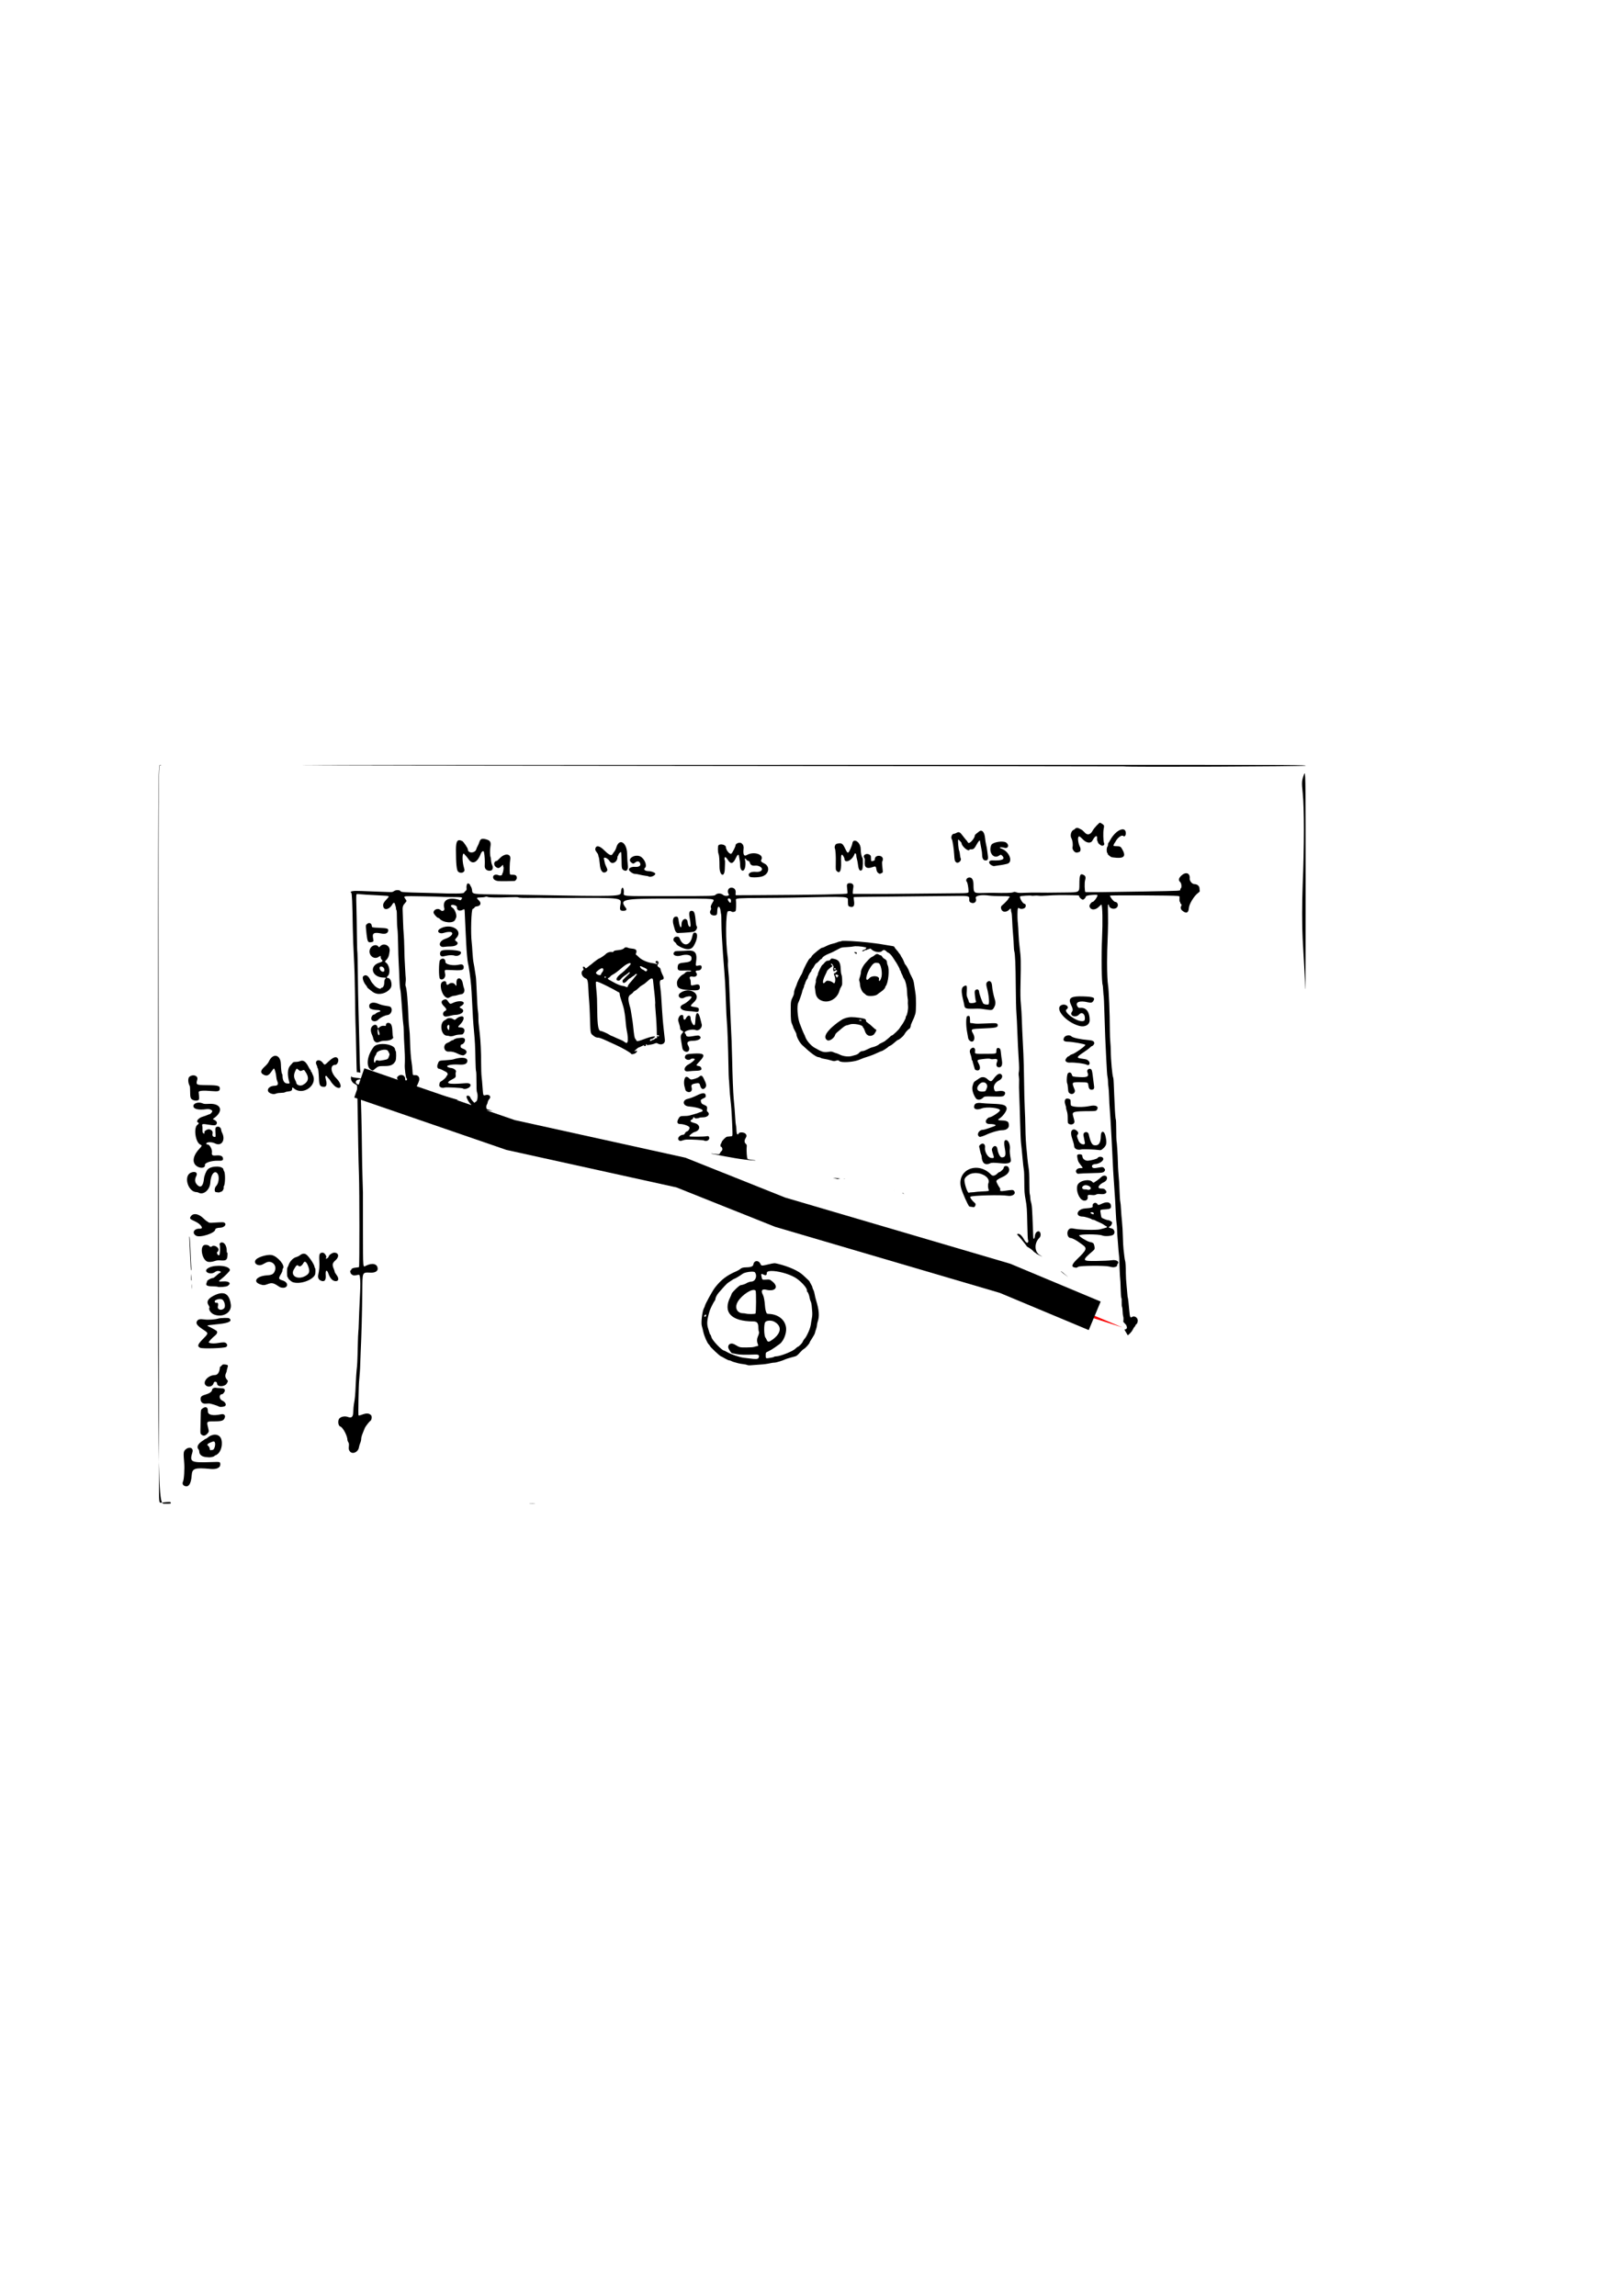<?xml version="1.0" encoding="UTF-8" standalone="no"?>
<svg
   xmlns:dc="http://purl.org/dc/elements/1.1/"
   xmlns:cc="http://creativecommons.org/ns#"
   xmlns:rdf="http://www.w3.org/1999/02/22-rdf-syntax-ns#"
   xmlns:svg="http://www.w3.org/2000/svg"
   xmlns="http://www.w3.org/2000/svg"
   xmlns:sodipodi="http://sodipodi.sourceforge.net/DTD/sodipodi-0.dtd"
   xmlns:inkscape="http://www.inkscape.org/namespaces/inkscape"
   sodipodi:docname="drawing.svg"
   inkscape:version="1.0 (6e3e5246a0, 2020-05-07)"
   id="svg263"
   version="1.1"
   viewBox="0 0 210 297"
   height="297mm"
   width="210mm">
   
    <style>
    .path381 {
  stroke-dasharray: 100;
  animation: dash 10s linear ;
}

@keyframes dash {
  to {
    stroke-dashoffset: 1000;
  }
}
    
    </style>
   
  <defs
     id="defs257" />
  <sodipodi:namedview
     inkscape:window-maximized="1"
     inkscape:window-y="34"
     inkscape:window-x="0"
     inkscape:window-height="1009"
     inkscape:window-width="1920"
     showgrid="false"
     inkscape:document-rotation="0"
     inkscape:current-layer="layer1"
     inkscape:document-units="mm"
     inkscape:cy="593.72949"
     inkscape:cx="481.6323"
     inkscape:zoom="3.959798"
     inkscape:pageshadow="2"
     inkscape:pageopacity="0.0"
     borderopacity="1.0"
     bordercolor="#666666"
     pagecolor="#ffffff"
     id="base" />
  <g
     id="layer1"
     inkscape:groupmode="layer"
     inkscape:label="Layer 1">
    <path
       d="m 533.756,373.377 c -34.584,-0.002 -80.696,0.003 -142.178,0.012 -135.261,0.018 -245.074,0.105 -244.029,0.193 1.044,0.088 91.73,0.232 201.523,0.32 109.794,0.089 199.664,0.194 199.709,0.232 0.464,0.392 88.727,0.054 88.727,-0.34 0,-0.329 -9e-4,-0.412 -103.752,-0.418 z m -455.523,0.018 c -1.061,-0.038 -1.061,-0.039 -1.061,180.318 0,93.406 0.003,138.234 0.438,159.943 -0.007,-12.684 -0.063,-82.976 -0.139,-171.283 -0.145,-168.772 -0.145,-168.773 0.84,-168.857 0.984,-0.085 0.983,-0.083 -0.078,-0.121 z m -0.623,340.262 c 3.4e-4,0.649 0.008,8.46 0.008,8.762 0.001,11.273 0.001,11.273 1.062,11.146 0.185,-0.022 0.286,-0.029 0.457,-0.049 -0.776,-1.261 -1.243,-5.676 -1.527,-19.859 z m 1.527,19.859 c 0.33,0.536 0.714,0.555 1.164,0.555 3.042,0 3.127,-0.013 3.127,-0.463 0,-0.462 -0.957,-0.478 -4.291,-0.092 z M 637.004,377.543 c -0.109,-0.044 -0.244,0.336 -0.408,0.803 -1.018,2.894 -1.056,3.529 -0.525,8.809 0.762,7.58 0.755,25.659 -0.016,44.871 -0.338,8.378 -0.344,20.281 -0.018,26.076 0.044,0.777 0.147,2.732 0.23,4.346 0.198,3.84 0.281,5.311 0.68,12.061 0.184,3.107 0.334,6.261 0.334,7.008 7.6e-4,0.747 0.052,1.357 0.113,1.357 0.061,0 0.103,-24.079 0.096,-53.51 -0.014,-43.477 -0.016,-51.628 -0.486,-51.82 z m -99.928,24.068 c -0.436,-0.014 -2.946,2.703 -3.537,3.83 -1.1,2.096 -2.638,2.459 -3.951,0.934 -0.518,-0.602 -1.257,-1.241 -1.641,-1.42 -0.384,-0.179 -0.965,-0.47 -1.293,-0.646 -0.587,-0.316 -1.75,-0.087 -1.75,0.346 0,0.086 -0.298,0.276 -0.66,0.422 -1.248,0.503 -1.867,2.791 -1.121,4.141 0.597,1.08 0.839,3.061 0.545,4.447 -0.161,0.759 0.579,2.004 1.438,2.42 0.533,0.259 1.573,0.064 2.201,-0.414 0.325,-0.247 0.37,-1.516 0.074,-2.064 -0.791,-1.467 -1.262,-4.106 -0.879,-4.924 0.315,-0.673 0.663,-0.492 2.359,1.221 1.702,1.719 3.781,1.91 4.564,0.42 1.182,-2.248 2.343,-2.872 2.236,-1.201 -0.045,0.698 0.027,1.32 0.168,1.457 0.135,0.131 0.244,0.39 0.244,0.576 0,0.579 1.535,1.782 2.178,1.707 0.841,-0.098 1.119,-0.659 0.756,-1.527 -0.333,-0.796 -0.428,-5.159 -0.143,-6.58 0.338,-1.685 0.284,-1.887 -0.668,-2.531 -0.492,-0.333 -0.996,-0.608 -1.121,-0.611 z m 10.93,3.244 c -1.678,0.114 -4.232,2.103 -5.918,5.223 -0.42,0.777 -0.837,1.445 -0.93,1.484 -0.092,0.04 -0.168,0.387 -0.168,0.771 0,0.384 -0.106,0.803 -0.236,0.93 -0.47,0.457 -0.537,2.645 -0.096,3.119 0.223,0.237 0.316,0.432 0.211,0.432 -0.395,0 1.31,1.485 1.875,1.633 0.325,0.085 1.446,0.22 2.49,0.297 v -0.002 c 3.493,0.259 4.434,-0.843 3.033,-3.557 -0.987,-1.913 -1.22,-2.075 -3.018,-2.09 -1.21,-0.011 -1.58,-0.087 -1.58,-0.324 0,-0.286 0.413,-1.137 0.672,-1.389 0.062,-0.06 0.261,-0.392 0.443,-0.736 0.955,-1.799 2.967,-3.205 3.645,-2.547 0.569,0.554 1.273,-0.146 1.273,-1.266 0,-1.441 -0.691,-2.047 -1.697,-1.979 z m -69.047,0.668 c -0.324,0.008 -0.668,0.163 -1.014,0.48 -0.162,0.149 -0.672,0.546 -1.133,0.881 -0.461,0.335 -0.838,0.759 -0.838,0.943 0,1.352 -2.502,4.213 -3.17,3.625 -0.222,-0.195 -0.404,-0.432 -0.404,-0.523 0,-0.092 -0.277,-0.456 -0.615,-0.809 -0.338,-0.353 -1.096,-1.292 -1.688,-2.09 -1.375,-1.855 -1.881,-2.1 -3.039,-1.467 -0.475,0.259 -1.06,0.471 -1.301,0.471 -0.984,0 -1.626,1.766 -0.988,2.717 0.337,0.502 0.984,4.77 1.123,7.414 0.145,2.763 0.287,3.295 1.033,3.828 0.992,0.709 2.772,-0.986 2.117,-2.016 -0.099,-0.156 -0.251,-0.976 -0.336,-1.822 -0.085,-0.846 -0.234,-1.634 -0.33,-1.754 -0.379,-0.471 -0.823,-5.541 -0.486,-5.541 0.259,0 1.605,1.451 1.605,1.73 0,1.504 3.447,4.398 3.848,3.23 0.05,-0.147 0.47,-0.24 0.992,-0.221 1.044,0.04 1.465,-0.371 2.689,-2.631 0.58,-1.07 1.349,-1.952 1.422,-1.631 0.008,0.036 0.151,0.896 0.318,1.912 0.167,1.016 0.409,2.286 0.535,2.824 0.126,0.538 0.234,1.545 0.238,2.238 0.016,2.029 0.796,2.998 2.146,2.668 0.65,-0.159 0.871,-0.856 0.672,-2.133 -0.079,-0.509 -0.228,-1.66 -0.332,-2.557 -0.103,-0.896 -0.343,-2.217 -0.531,-2.934 -0.189,-0.717 -0.433,-2.232 -0.543,-3.367 -0.213,-2.195 -1.019,-3.493 -1.992,-3.469 z m -242.953,3.959 c -0.141,-0.008 -0.273,-0.005 -0.396,0.006 -0.822,0.075 -1.272,0.581 -1.574,1.602 -0.172,0.58 -0.538,1.444 -0.812,1.922 -0.274,0.478 -0.558,1.126 -0.633,1.439 -0.512,2.158 -4.162,2.294 -4.162,0.154 0,-0.561 -2.12,-3.7 -2.693,-3.988 -2.354,-1.184 -3.124,-0.138 -3.117,4.242 0.01,6.837 0.336,10.033 1.092,10.689 1.282,1.113 3.413,0.331 3.049,-1.119 -0.076,-0.304 -0.242,-0.944 -0.369,-1.422 -0.825,-3.103 -0.661,-7.172 0.248,-6.139 0.132,0.149 0.549,0.615 0.928,1.033 0.378,0.418 0.92,1.111 1.203,1.541 1.835,2.783 4.294,1.714 5.928,-2.58 0.481,-1.265 1.399,-1.771 1.598,-0.881 0.37,1.662 0.527,4.434 0.385,6.811 -0.094,1.567 1.336,2.605 3.021,2.193 0.889,-0.217 1.195,-1.545 0.611,-2.658 -0.265,-0.504 -0.494,-1.458 -0.551,-2.291 -0.054,-0.784 -0.154,-1.513 -0.223,-1.621 -0.323,-0.509 -0.384,-3.363 -0.105,-4.988 0.394,-2.3 0.005,-3.045 -1.893,-3.627 -0.607,-0.186 -1.111,-0.295 -1.533,-0.318 z m 181.256,0.898 c -0.553,0.045 -0.998,0.484 -1.119,1.447 -0.109,0.87 -1.387,3.835 -1.816,4.213 -0.519,0.457 -0.704,0.245 -1.826,-2.102 -1.098,-2.296 -1.741,-2.615 -4.031,-1.99 -0.636,0.173 -1.13,1.467 -0.834,2.186 0.352,0.855 0.527,3.741 0.449,7.424 -0.057,2.71 -0.016,3.168 0.322,3.531 1.561,1.678 2.417,0.166 2.285,-4.037 -0.098,-3.15 -0.011,-3.803 0.514,-3.803 0.222,0 1.096,1.483 1.096,1.859 0,2.675 3.763,1.04 4.898,-2.127 0.297,-0.829 0.891,-0.318 0.902,0.777 0.004,0.34 0.156,1.122 0.338,1.738 0.182,0.616 0.423,1.928 0.535,2.916 0.262,2.318 1.028,3.188 1.941,2.207 0.448,-0.482 0.607,-5.345 0.191,-5.873 -0.498,-0.633 -0.829,-2.334 -0.852,-4.361 -0.025,-2.3 -1.777,-4.105 -2.994,-4.006 z m 71.459,0.475 c -1.998,0.072 -4.341,0.764 -4.734,1.688 -1.49,3.499 1.118,7.019 3.816,5.15 0.812,-0.563 0.945,-0.557 1.549,0.068 1.64,1.698 -0.024,2.479 -4.834,2.268 -1.895,-0.083 -2.126,1.399 -0.371,2.383 0.51,0.286 1.065,0.439 1.324,0.367 0.246,-0.068 1.201,-0.21 2.123,-0.318 0.922,-0.108 2.077,-0.293 2.568,-0.41 0.491,-0.118 1.147,-0.264 1.457,-0.326 3.219,-0.643 1.367,-5.957 -2.588,-7.426 -1.738,-0.645 -0.637,-0.942 1.521,-0.41 1.808,0.446 2.321,-1.469 0.691,-2.58 -0.383,-0.261 -0.99,-0.402 -1.695,-0.445 -0.265,-0.016 -0.543,-0.017 -0.828,-0.008 z m -185.525,0.273 c -0.879,-1.7e-4 -1.744,0.803 -2.273,2.604 -0.2,0.679 -0.641,1.578 -0.98,1.996 -0.34,0.418 -0.74,0.979 -0.887,1.248 -0.528,0.965 -1.696,0.421 -4.012,-1.867 -2.093,-2.067 -3.632,-2.536 -4.213,-1.287 -0.357,0.767 -0.218,1.336 0.557,2.287 0.393,0.482 0.715,1.088 0.715,1.348 0,0.26 0.104,0.663 0.232,0.896 0.128,0.233 0.337,1.57 0.465,2.973 0.222,2.447 0.498,3.363 1.27,4.234 0.467,0.527 1.494,0.479 2.045,-0.096 0.633,-0.661 0.623,-0.735 -0.396,-3 -0.316,-0.703 -0.487,-1.347 -0.854,-3.205 -0.244,-1.236 1.893,-0.345 2.814,1.174 1.123,1.851 3.807,0.427 3.807,-2.02 -10e-6,-0.268 0.102,-0.547 0.225,-0.621 0.123,-0.074 0.223,-0.276 0.223,-0.447 0,-0.393 0.889,-1.4 1.234,-1.4 0.186,0 0.271,1.121 0.303,3.957 0.046,4.193 0.099,4.408 1.219,4.99 1.389,0.723 2.193,-0.524 1.828,-2.836 -0.144,-0.912 -0.284,-3.221 -0.309,-5.133 -0.047,-3.562 -1.547,-5.795 -3.012,-5.795 z m 58.049,0.266 c -0.944,-0.029 -2.117,0.581 -2.117,1.324 0,0.605 -1.463,3.505 -2.012,3.988 -0.703,0.619 -2.668,-1.683 -2.678,-3.137 -0.008,-1.133 -2.62,-1.834 -3.605,-0.967 -0.425,0.374 -0.404,3.334 0.031,4.32 0.285,0.646 0.449,2.907 0.441,6.094 -0.011,4.521 2.466,5.655 2.59,1.186 0.018,-0.657 0.065,-1.855 0.102,-2.662 0.037,-0.807 -2.7e-4,-1.532 -0.082,-1.611 -0.222,-0.216 -0.179,-1.333 0.057,-1.475 0.258,-0.155 0.794,0.361 1.486,1.428 1.367,2.107 2.546,1.804 3.805,-0.979 0.725,-1.603 1.337,-2.081 1.51,-1.18 0.493,2.573 0.59,3.316 0.59,4.51 0,3.124 1.929,3.895 2.479,0.99 0.244,-1.288 0.187,-2.9 -0.129,-3.639 -0.114,-0.266 -0.061,-0.381 0.18,-0.381 0.189,0 0.404,0.182 0.477,0.404 0.073,0.222 0.454,0.495 0.848,0.605 0.577,0.161 0.764,0.365 0.963,1.053 0.309,1.07 1.09,1.45 2.668,1.295 1.492,-0.147 3.311,0.871 3.197,1.789 -0.116,0.936 -1.318,1.429 -3.094,1.27 -2.65,-0.237 -4.201,0.99 -2.953,2.338 0.467,0.504 4.321,0.449 6.066,-0.086 3.47,-1.065 4.119,-4.898 1.078,-6.363 -1.521,-0.733 -1.796,-1.107 -1.385,-1.881 1.359,-2.556 -3.845,-4.172 -7.121,-2.211 -1.375,0.823 -1.912,-0.285 -1.557,-3.203 0.128,-1.05 -0.217,-1.916 -1.018,-2.561 -0.212,-0.171 -0.502,-0.25 -0.816,-0.26 z m 62.178,5.49 c -1.184,-0.012 -2.18,0.972 -1.4,1.975 0.246,0.316 0.288,0.792 0.182,2.016 -0.225,2.585 1.061,3.428 3.742,2.453 1.587,-0.577 1.715,-0.507 1.977,1.1 0.139,0.853 0.35,1.301 0.787,1.666 0.707,0.591 0.833,0.604 1.719,0.158 0.665,-0.334 0.677,-0.366 0.543,-1.574 -0.351,-3.167 -0.381,-4.008 -0.146,-4.236 0.134,-0.13 0.244,-0.605 0.244,-1.057 0,-2.029 -3.702,-2.186 -3.91,-0.166 -0.03,0.292 -0.069,0.594 -0.084,0.672 -0.044,0.217 -1.393,0.629 -1.617,0.494 -0.109,-0.065 -0.197,-0.693 -0.197,-1.395 0,-1.161 -0.06,-1.316 -0.65,-1.725 -0.378,-0.262 -0.793,-0.377 -1.188,-0.381 z m -176.004,0.283 c -0.994,0.013 -2.267,0.618 -3.453,1.875 -0.648,0.687 -1.298,1.25 -1.443,1.25 -1.294,0 -1.673,1.86 -0.57,2.801 1.088,0.929 1.76,0.881 2.82,-0.203 0.783,-0.801 0.858,-0.835 0.861,-0.381 0.002,0.274 0.086,0.626 0.188,0.781 0.209,0.32 -0.137,2.65 -0.439,2.965 -0.109,0.114 -0.197,0.381 -0.197,0.594 0,0.502 -0.977,0.745 -1.703,0.424 -1.47,-0.652 -2.844,-0.124 -2.727,1.047 0.094,0.931 0.946,1.571 2.365,1.773 0.582,0.084 2.567,0.111 4.41,0.065 1.843,-0.047 3.477,-0.086 3.631,-0.086 0.495,-10e-4 1.172,-0.854 1.172,-1.475 0,-1.145 -0.54,-1.57 -1.998,-1.57 -1.298,0 -1.302,-10e-4 -1.412,-0.705 -0.153,-0.975 -0.033,-5.549 0.168,-6.408 0.423,-1.804 -0.394,-2.763 -1.672,-2.746 z m 63.668,0.559 c -2.328,-0.067 -4.618,1.816 -2.973,3.221 0.924,0.789 1.193,0.803 2.045,0.105 0.828,-0.677 1.688,-0.702 2.15,-0.06 0.991,1.376 -0.056,2.376 -2.295,2.193 -1.535,-0.125 -2.943,0.505 -2.943,1.318 0,0.693 1.902,2.09 2.846,2.09 0.512,0 1.514,0.159 2.227,0.352 0.713,0.193 1.995,0.44 2.85,0.551 0.855,0.111 1.6,0.248 1.656,0.303 0.76,0.739 3.589,-0.439 3.285,-1.369 -0.151,-0.464 -1.935,-1.141 -3.008,-1.141 -1.898,0 -2.951,-0.816 -2.035,-1.578 1.245,-1.037 -0.148,-4.529 -2.234,-5.598 -0.494,-0.253 -1.033,-0.371 -1.57,-0.387 z m 268.084,8.559 c -0.671,0.004 -1.471,0.35 -2.275,1.082 -1.431,1.301 -1.638,2.384 -0.623,3.264 0.652,0.564 0.807,2.867 0.209,3.096 -0.104,0.04 -0.189,0.255 -0.189,0.477 0,0.73 1.233,0.66 -17.875,1.004 -17.614,0.317 -28.321,0.421 -28.469,0.273 -0.386,-0.387 -0.488,-4.622 -0.139,-5.74 0.417,-1.335 0.244,-2.081 -0.598,-2.557 -1.782,-1.008 -2.186,-0.155 -2.186,4.621 -2.6e-4,3.799 8e-4,3.799 -6.031,3.879 -8.282,0.11 -11.864,0.126 -14.746,0.062 -1.352,-0.029 -3.916,0.009 -5.697,0.088 -2.664,0.118 -3.411,0.083 -4.205,-0.199 -0.863,-0.307 -1.051,-0.307 -1.764,-0.018 -0.757,0.308 -3.972,0.393 -9.447,0.252 -0.799,-0.021 -3.206,0.009 -5.352,0.068 -4.351,0.12 -4.439,0.04 -4.473,-4.131 -0.018,-2.13 -0.636,-3.331 -1.768,-3.438 -1.355,-0.127 -2.298,1.254 -1.467,2.146 0.342,0.368 0.767,2.658 0.844,4.551 0.04,0.978 0.039,0.978 -7.445,1.018 -4.117,0.022 -12.913,0.106 -19.549,0.188 -6.636,0.081 -15.885,0.136 -20.555,0.121 -4.669,-0.011 -8.629,-0.022 -8.797,-0.021 -0.308,0.002 -0.283,-0.793 0.104,-3.395 0.17,-1.144 -0.463,-1.82 -1.703,-1.82 -1.428,0 -1.652,0.476 -1.322,2.822 0.193,1.374 0.207,2.05 0.045,2.207 -0.393,0.382 -14.535,0.645 -43.623,0.809 -5.714,0.033 -10.528,0.051 -10.697,0.043 -0.235,-0.011 -0.28,-0.259 -0.189,-1.043 0.189,-1.629 -0.621,-2.653 -2.111,-2.66 -1.52,-0.009 -2.197,1.778 -1.238,3.271 0.521,0.812 -1.952,1.027 -2.809,0.244 -0.919,-0.839 -2.811,-0.88 -3.596,-0.076 -0.644,0.659 -0.644,0.661 -22.498,0.68 -24.932,0.02 -22.322,0.257 -22.322,-2.02 0,-2.798 -1.287,-2.733 -1.387,0.07 -0.077,2.15 -0.617,2.166 -44.639,1.396 -3.379,-0.059 -9.712,-0.151 -14.074,-0.207 -14.257,-0.181 -13.836,-0.118 -14.027,-2.121 -0.06,-0.623 -0.296,-1.394 -0.525,-1.711 -0.229,-0.317 -0.418,-0.669 -0.418,-0.781 0,-0.38 -0.825,-0.935 -1.189,-0.799 -0.424,0.158 -0.685,1.286 -0.553,2.389 0.075,0.628 -0.017,0.873 -0.479,1.266 -0.314,0.268 -0.683,0.675 -0.82,0.906 -0.242,0.409 -5.479,0.491 -12.598,0.197 -0.676,-0.028 -3.892,-0.112 -7.148,-0.186 -9.285,-0.21 -10.918,-0.323 -11.168,-0.777 -0.382,-0.694 -2.192,-0.733 -3.191,-0.068 -0.842,0.56 -0.843,0.56 -4.357,0.4 -1.933,-0.087 -4.519,-0.183 -5.748,-0.213 -1.229,-0.03 -3.852,-0.132 -5.83,-0.227 -4.236,-0.202 -5.941,0.123 -4.93,0.939 0.334,0.269 0.515,4.575 0.719,16.979 0.064,3.884 0.308,10.388 0.543,14.451 0.261,4.516 0.478,11.991 0.559,19.23 0.072,6.514 0.171,12.332 0.219,12.93 0.085,1.053 0.263,8.285 0.465,18.795 0.048,2.493 0.123,4.496 0.18,5.137 0.31,0.015 0.513,0.026 0.709,0.031 0.34,0.117 0.7,0.132 1.057,0.162 -0.288,-1.879 -0.346,-5.841 -0.525,-14.021 -0.116,-5.318 -0.311,-12.898 -0.432,-16.842 -0.121,-3.944 -0.266,-11.797 -0.32,-17.451 -0.054,-5.654 -0.16,-10.47 -0.236,-10.703 -0.076,-0.233 -0.173,-3.871 -0.213,-8.082 -0.04,-4.211 -0.148,-10.48 -0.24,-13.932 -0.147,-5.491 -0.166,-6.178 0.416,-6.174 0.083,6.2e-4 0.178,0.016 0.287,0.033 0.832,0.128 5.644,0.424 12.154,0.748 3.487,0.174 3.47,0.155 1.826,1.889 -1.317,1.389 -1.681,2.071 -1.625,3.037 0.148,2.535 2.989,2.086 4.535,-0.717 0.469,-0.85 1.019,-0.892 1.195,-0.092 0.072,0.329 0.225,0.821 0.34,1.096 0.114,0.275 0.207,0.783 0.207,1.129 0,0.346 0.102,0.688 0.225,0.762 0.135,0.081 0.223,1.656 0.223,3.994 0,2.122 0.109,4.429 0.242,5.127 0.133,0.698 0.279,4.018 0.326,7.375 0.047,3.357 0.184,7.668 0.305,9.58 0.12,1.912 0.267,5.14 0.326,7.172 0.059,2.032 0.226,4.279 0.371,4.996 0.145,0.717 0.295,1.793 0.332,2.391 0.037,0.598 0.177,2.309 0.311,3.803 0.134,1.494 0.332,4.232 0.441,6.084 0.11,1.852 0.305,4.102 0.434,4.998 0.128,0.896 0.228,2.216 0.225,2.934 -0.008,1.514 0.216,6.64 0.428,9.779 0.161,2.393 0.202,5.488 0.094,7.17 -0.125,1.936 0.474,6.505 0.885,6.752 0.396,0.238 0.208,0.963 -0.25,0.963 -0.369,0 -0.447,-0.146 -0.447,-0.832 0,-1.673 -2.106,-2.436 -3.43,-1.242 -0.834,0.752 -0.751,1.115 0.639,2.809 0.4,0.487 0.735,0.944 0.959,1.287 0.679,0.284 1.359,0.567 2.039,0.848 0.63,0.217 0.785,0.186 1.482,0.451 0.684,0.26 1.313,0.658 2.01,0.883 0.244,0.079 0.505,0.085 0.758,0.127 0.073,0.016 0.146,0.032 0.219,0.047 -0.093,-0.111 0.006,-0.217 0.236,-0.355 0.354,-0.213 1.804,-3.29 1.943,-4.123 0.268,-1.607 -0.617,-2.586 -2.234,-2.471 -0.934,0.066 -0.935,0.066 -1.066,-2.32 -0.072,-1.313 -0.244,-2.974 -0.381,-3.691 -0.376,-1.973 -0.724,-6.714 -0.814,-11.082 -0.044,-2.151 -0.192,-4.595 -0.328,-5.432 -0.136,-0.837 -0.297,-2.695 -0.355,-4.129 -0.409,-10.069 -0.882,-15.551 -1.447,-16.793 -0.146,-0.321 -0.153,-0.986 -0.021,-1.891 0.112,-0.768 0.157,-1.572 0.1,-1.787 -0.057,-0.215 -0.203,-2.346 -0.324,-4.736 -0.121,-2.39 -0.252,-4.884 -0.291,-5.541 -0.039,-0.657 -0.095,-2.954 -0.125,-5.105 -0.03,-2.151 -0.157,-4.988 -0.281,-6.303 -0.124,-1.315 -0.265,-4.003 -0.312,-5.975 -0.047,-1.972 -0.128,-4.221 -0.18,-4.998 -0.148,-2.227 0.031,-2.95 1.006,-4.045 1.031,-1.158 1.028,-1.145 0.312,-2.17 -0.798,-1.144 -1.273,-1.386 2.748,-1.369 1.34,0.006 3.179,0.04 5.674,0.08 4.939,0.079 9.049,0.183 9.131,0.232 0.082,0.05 2.305,0.098 4.938,0.109 5.403,0.021 5.618,0.068 4.889,1.064 -0.368,0.502 -0.575,0.624 -0.779,0.459 -0.153,-0.124 -0.982,-0.355 -1.844,-0.514 -4.453,-0.819 -6.753,0.994 -5.75,4.533 0.308,1.088 -1.01,1.715 -1.812,0.863 -1.111,-1.18 -3.453,-0.39 -3.453,1.166 0,0.665 1.741,2.631 2.33,2.631 0.164,0 0.427,0.154 0.588,0.342 1.785,2.091 6.846,2.473 7.615,0.574 0.131,-0.324 0.33,-0.759 0.439,-0.967 0.586,-1.109 -0.525,-4.243 -1.752,-4.947 -1.482,-0.85 -0.525,-1.838 1.137,-1.174 0.915,0.366 1.036,0.492 1.037,1.082 0.002,1.407 1.273,1.943 2.764,1.166 1.094,-0.57 1.001,-0.81 1.145,2.959 0.068,1.786 0.233,5.301 0.367,7.811 0.134,2.51 0.275,5.297 0.312,6.193 0.117,2.815 0.57,7.898 0.775,8.691 0.25,0.967 0.575,2.861 0.895,5.215 0.64,4.706 0.854,7.194 1.129,13.146 0.35,7.576 0.571,11.052 0.971,15.211 0.461,4.794 0.589,7.304 0.703,13.881 0.052,2.974 0.189,5.517 0.305,5.652 0.117,0.138 0.202,2.301 0.193,4.916 -0.01,3.031 0.075,4.884 0.24,5.281 0.575,1.378 0.33,4.227 -0.395,4.592 -0.358,0.18 -0.692,0.447 -0.742,0.594 -0.113,0.329 -1.915,-1.853 -2.09,-2.531 -0.252,-0.977 -1.881,-1.304 -1.881,-0.377 0,0.451 0.89,2.252 1.395,2.824 0.108,0.122 0.192,0.251 0.291,0.387 1.279,0.892 0.533,2.568 -1.516,2.055 -1.026,-0.257 -2.006,-0.659 -3.045,-0.855 -0.727,-0.168 -0.948,-0.224 -1.383,-0.41 -0.016,0.008 -0.03,0.021 -0.047,0.027 -0.369,0.151 -0.753,0.218 -1.143,0.234 -0.073,0.144 -0.166,0.304 -0.287,0.51 -0.205,0.348 -0.28,0.633 -0.191,0.877 0.32,0.14 0.789,0.358 1.287,0.574 0.016,-0.052 0.024,-0.088 0.041,-0.143 0.055,-0.174 1.409,-0.115 1.609,-0.1 2.597,0.051 1.089,0.006 5.684,0.277 2.171,0.128 4.34,0.284 6.512,0.396 1.203,0.062 2.406,0.106 3.609,0.158 -1.055,-0.223 -2.072,-0.472 -2.73,-0.717 -0.533,-0.198 -0.558,-1.814 -0.039,-2.465 0.095,-0.12 0.241,-0.583 0.324,-1.031 0.083,-0.448 0.401,-1.078 0.709,-1.4 1.196,-1.255 0.069,-2.562 -1.752,-2.031 -1.212,0.353 -1.201,0.383 -1.49,-3.795 -0.141,-2.032 -0.353,-4.428 -0.473,-5.324 -0.119,-0.896 -0.219,-3.878 -0.219,-6.627 -5.3e-4,-5.091 -0.256,-10.521 -0.67,-14.232 -0.127,-1.135 -0.283,-2.553 -0.348,-3.15 -0.064,-0.598 -0.165,-1.527 -0.225,-2.064 -0.06,-0.538 -0.106,-1.81 -0.102,-2.826 0.004,-1.016 -0.091,-2.336 -0.209,-2.934 -0.19,-0.961 -0.339,-3.489 -0.809,-13.797 -0.068,-1.494 -0.167,-2.869 -0.221,-3.055 -0.054,-0.186 -0.243,-1.409 -0.422,-2.717 -0.179,-1.308 -0.485,-3.111 -0.68,-4.008 -0.195,-0.896 -0.44,-3.195 -0.545,-5.107 -0.105,-1.912 -0.271,-4.112 -0.369,-4.889 -0.561,-4.436 -0.218,-16.167 0.479,-16.361 0.375,-0.105 0.778,-0.402 0.895,-0.66 0.156,-0.345 0.467,-0.5 1.168,-0.58 1.847,-0.21 2.312,-1.645 0.943,-2.906 -1.319,-1.216 -1.208,-1.439 0.711,-1.439 0.882,0 1.934,-0.116 2.338,-0.258 0.286,-0.101 0.497,-0.15 0.688,-0.148 0.19,10e-4 0.358,0.053 0.557,0.156 0.598,0.311 4.801,0.369 10.742,0.146 2.545,-0.095 4.074,-0.072 4.246,0.066 0.148,0.119 1.072,0.225 2.055,0.232 0.983,0.008 2.14,0.02 2.57,0.023 0.43,0 1.635,-0.004 2.68,-0.016 3.147,-0.035 4.314,-0.029 5.252,0.023 0.492,0.03 4.763,0.041 9.494,0.029 30.227,-0.076 28.335,-0.346 27.695,3.959 -0.277,1.866 0.005,2.303 1.48,2.303 1.484,0 1.921,-0.54 1.201,-1.486 -3.15,-4.143 -1.517,-4.486 21.232,-4.467 24.783,0.022 22.274,-0.259 20.922,2.354 -0.654,1.264 -0.736,1.579 -0.545,2.111 0.174,0.485 0.145,0.746 -0.133,1.158 -0.825,1.225 0.041,2.602 1.637,2.602 1.274,0 1.578,-0.36 1.578,-1.869 0,-3.208 1.354,-3.169 1.684,0.049 0.064,0.622 0.166,1.211 0.229,1.309 0.062,0.098 0.115,1.769 0.117,3.717 0.002,1.947 0.107,5.155 0.23,7.127 0.43,6.867 0.681,10.555 0.883,12.93 0.112,1.315 0.253,3.123 0.312,4.02 0.06,0.896 0.217,3.146 0.348,4.998 0.131,1.852 0.334,6.545 0.451,10.43 0.117,3.884 0.309,7.894 0.428,8.91 0.257,2.197 0.637,12.546 0.793,21.586 0.061,3.567 0.152,6.551 0.203,6.631 0.051,0.08 0.162,1.561 0.246,3.293 0.15,3.066 0.335,5.227 0.789,9.232 0.226,1.988 0.605,9.001 0.713,13.146 0.059,2.282 0.06,2.283 -1.057,2.34 -0.614,0.031 -1.334,0.103 -1.598,0.16 -0.693,0.151 -2.487,2.002 -2.652,2.736 -0.078,0.344 -0.234,0.682 -0.348,0.75 -0.258,0.155 -0.276,1.402 -0.019,1.402 0.697,0 1.027,1.539 0.432,2.016 -0.333,0.266 -0.706,0.751 -0.83,1.08 v 0.002 c -0.187,0.496 -0.349,0.591 -0.957,0.568 -1.016,-0.041 -2.246,-0.18 -3.598,-0.391 0.026,0.008 0.053,0.015 0.078,0.025 0.179,-0.017 0.416,0.147 0.615,0.223 0.568,0.097 1.135,0.194 1.703,0.291 6.3,1.218 12.614,2.502 19.029,2.932 0.199,-0.031 0.401,-0.04 0.596,-0.092 -3.218,-0.399 -3.923,-0.552 -4.07,-0.783 -0.274,-0.431 -0.53,-4.189 -0.381,-5.594 0.116,-1.089 0.075,-1.237 -0.463,-1.723 -0.707,-0.638 -0.723,-1.662 -0.045,-2.744 0.596,-0.951 0.551,-1.597 -0.152,-2.23 -0.795,-0.716 -2.833,-0.78 -3.207,-0.1 -0.629,1.143 -1.085,0.406 -1.143,-1.846 -0.021,-0.837 -0.126,-1.815 -0.232,-2.174 -0.107,-0.359 -0.244,-1.629 -0.303,-2.824 -0.126,-2.55 -0.487,-7.185 -0.787,-10.105 -0.262,-2.556 -0.608,-11.35 -0.77,-19.557 -0.107,-5.442 -0.327,-11.22 -0.676,-17.709 -0.058,-1.076 -0.156,-3.472 -0.217,-5.324 -0.093,-2.832 -0.542,-13.688 -0.688,-16.623 -0.024,-0.478 -0.167,-2.081 -0.318,-3.564 -0.151,-1.483 -0.212,-3.073 -0.137,-3.531 0.075,-0.458 0.04,-1.493 -0.078,-2.301 -1.173,-8.018 -1.076,-22.761 0.15,-22.891 0.094,-0.01 0.421,-0.048 0.729,-0.082 0.307,-0.035 0.729,0.08 0.936,0.256 0.442,0.376 1.563,0.212 1.994,-0.293 0.253,-0.296 0.346,-3.729 0.148,-5.512 -0.077,-0.699 1.6,-0.808 13.121,-0.848 4.424,-0.015 10.858,-0.084 14.299,-0.154 29.042,-0.592 27.251,-0.701 27.273,1.672 0.021,2.291 0.108,2.522 1.033,2.766 1.717,0.452 2.309,-0.408 1.945,-2.828 -0.141,-0.942 -0.204,-1.767 -0.139,-1.83 0.12,-0.117 3.116,-0.155 32.555,-0.43 9.032,-0.084 16.773,-0.158 17.203,-0.166 6.183,-0.094 6.717,0.017 6.662,1.381 -0.044,1.076 0.023,1.356 0.385,1.619 1.666,1.212 3.474,-0.003 2.801,-1.883 -0.335,-0.936 1.292,-1.504 3.811,-1.496 0.839,0.003 1.778,0.07 2.775,0.209 0.989,0.138 3.629,0.25 5.865,0.25 4.194,0 4.67,0.111 3.73,0.869 -0.184,0.149 -0.336,0.381 -0.336,0.516 0,0.256 -1.948,2.287 -2.98,3.107 -0.676,0.538 -0.765,1.29 -0.266,2.229 0.669,1.259 2.529,1.17 3.785,-0.18 0.604,-0.649 0.803,-0.569 0.803,0.318 0,0.426 0.102,0.959 0.227,1.186 0.125,0.227 0.279,1.907 0.344,3.734 0.064,1.827 0.258,4.936 0.432,6.908 0.173,1.972 0.337,4.513 0.363,5.648 0.027,1.135 0.129,2.284 0.229,2.553 0.414,1.122 0.663,6.879 0.725,16.787 0.036,5.796 0.177,11.762 0.312,13.256 0.136,1.494 0.354,5.845 0.486,9.67 0.132,3.824 0.404,9.416 0.605,12.426 0.273,4.079 0.306,5.765 0.131,6.627 -0.161,0.785 -0.166,1.574 -0.016,2.459 0.123,0.717 0.167,1.98 0.1,2.805 -0.067,0.825 -0.025,3.66 0.092,6.301 0.117,2.641 0.309,8.616 0.426,13.277 0.117,4.661 0.316,9.207 0.443,10.104 0.127,0.896 0.441,4.025 0.697,6.953 0.257,2.928 0.562,5.683 0.678,6.121 0.116,0.438 0.213,3.029 0.215,5.758 0.003,4.63 0.101,5.921 0.68,8.982 0.527,2.784 0.65,4.626 0.783,11.734 0.084,4.453 0.231,7.606 0.363,7.766 0.123,0.148 0.16,0.514 0.082,0.814 h 0.002 c -0.247,0.957 -1.133,0.479 -2.01,-1.084 -1.323,-2.359 -2.719,-3.303 -3.457,-2.51 1.441,1.487 3.145,3.614 4.268,5.088 0.21,0.275 0.4,0.564 0.592,0.852 0.668,0.401 1.346,0.786 1.975,1.248 0.285,0.238 0.577,0.468 0.855,0.713 0.253,0.223 0.443,0.516 0.709,0.723 0.306,0.238 0.662,0.406 0.961,0.652 0.066,0.054 0.183,0.182 0.277,0.275 1.977,0.976 2.295,1.147 2.617,1.32 -0.426,-0.333 -0.782,-0.587 -1.029,-0.721 -2.787,-1.513 -2.929,-5.961 -0.271,-8.498 0.959,-0.915 0.637,-3.163 -0.453,-3.16 -0.898,0.003 -1.658,0.962 -1.766,2.23 -0.065,0.76 -0.22,1.262 -0.412,1.334 -0.406,0.151 -0.354,0.554 -0.529,-4.109 -0.443,-11.764 -0.463,-12.012 -1.111,-14.232 -0.087,-0.299 -0.181,-1.063 -0.207,-1.699 -0.027,-0.636 -0.14,-1.392 -0.252,-1.678 -0.112,-0.286 -0.203,-2.795 -0.201,-5.578 0.002,-3.678 -0.098,-5.653 -0.365,-7.232 -0.202,-1.195 -0.466,-3.297 -0.586,-4.672 -0.121,-1.374 -0.25,-2.794 -0.289,-3.152 -0.43,-3.975 -0.631,-7.369 -0.691,-11.734 -0.04,-2.868 -0.18,-7.121 -0.311,-9.451 -0.131,-2.331 -0.284,-8.393 -0.34,-13.473 -0.056,-5.079 -0.205,-11.045 -0.33,-13.256 -0.125,-2.211 -0.296,-5.633 -0.377,-7.605 -0.081,-1.972 -0.178,-3.975 -0.217,-4.453 -0.039,-0.478 -0.117,-2.58 -0.172,-4.672 -0.055,-2.091 -0.253,-5.37 -0.439,-7.283 -0.268,-2.744 -0.308,-4.992 -0.188,-10.646 0.221,-10.377 0.176,-12.387 -0.377,-16.621 -0.273,-2.091 -0.543,-5.27 -0.598,-7.062 -0.055,-1.793 -0.199,-4.139 -0.32,-5.215 -0.205,-1.821 -0.257,-3.843 -0.158,-6.193 0.049,-1.167 0.296,-1.639 0.689,-1.322 1.018,0.822 3.196,0.255 3.273,-0.852 0.067,-0.948 0.005,-1.051 -0.777,-1.326 -0.888,-0.312 -2.382,-3.086 -1.91,-3.547 0.262,-0.256 5.07,-0.547 5.535,-0.336 0.159,0.072 0.803,0.067 1.432,-0.012 0.628,-0.081 1.575,-0.065 2.104,0.031 0.539,0.098 2.413,0.066 4.266,-0.072 3.168,-0.236 6.857,-0.286 12.744,-0.174 2.678,0.051 2.736,0.064 2.736,0.545 0,0.498 1.26,1.629 1.814,1.629 0.377,0 1.312,-0.874 1.312,-1.227 0,-0.627 1.063,-0.967 3.441,-1.098 2.074,-0.114 2.369,-0.088 2.369,0.215 0,0.78 -1.788,3.197 -2.365,3.197 -0.58,0 -1.699,1.544 -1.555,2.145 0.483,2.005 2.91,2.047 4.752,0.084 0.52,-0.554 0.997,-0.956 1.061,-0.895 0.554,0.539 0.715,8.234 0.34,16.266 -0.402,8.608 -0.217,22.155 0.314,23.004 0.048,0.077 0.155,1.308 0.236,2.736 0.082,1.428 0.198,2.674 0.258,2.768 0.06,0.094 0.202,3.473 0.316,7.508 0.246,8.689 0.581,17.097 0.902,22.656 0.128,2.211 0.283,5.046 0.344,6.301 0.06,1.255 0.204,2.625 0.32,3.043 0.116,0.418 0.213,1.414 0.213,2.215 7.6e-4,0.801 0.095,1.926 0.211,2.5 0.116,0.574 0.267,2.828 0.334,5.01 0.067,2.182 0.175,4.334 0.24,4.781 0.123,0.844 0.782,11.458 0.9,14.502 0.037,0.956 0.177,3.596 0.311,5.867 0.134,2.271 0.292,5.499 0.35,7.172 0.058,1.673 0.248,4.996 0.424,7.387 0.175,2.39 0.385,5.521 0.469,6.955 0.084,1.434 0.204,3.243 0.268,4.02 0.064,0.777 0.197,3.368 0.297,5.758 0.099,2.39 0.273,4.739 0.385,5.221 0.112,0.482 0.23,1.949 0.26,3.26 0.03,1.311 0.103,2.726 0.162,3.145 0.059,0.418 0.192,2.136 0.295,3.816 0.103,1.68 0.296,3.93 0.43,4.998 0.134,1.068 0.228,2.188 0.209,2.486 -0.061,0.921 0.301,9.219 0.41,9.391 0.057,0.089 0.153,2.141 0.215,4.559 0.066,2.579 0.21,4.509 0.348,4.67 0.136,0.159 0.204,1.029 0.162,2.072 -0.04,0.989 0.033,1.994 0.162,2.232 0.129,0.239 0.261,1.26 0.295,2.268 0.033,1.008 0.15,2.065 0.262,2.35 0.22,0.562 0.206,1.748 0.066,2.75 0.022,0.023 0.044,0.045 0.066,0.068 0.322,0.338 0.631,0.685 0.939,1.035 0.165,0.188 0.389,0.343 0.48,0.576 0.474,1.214 0.451,1.86 -0.941,2.115 0.275,0.471 0.57,0.964 1.322,2.246 0.1,0.187 0.212,0.365 0.316,0.549 0.944,-0.681 2.089,-1.94 2.523,-2.922 0.223,-0.504 0.592,-1.082 0.82,-1.283 0.229,-0.201 0.416,-0.493 0.416,-0.648 0,-0.155 0.136,-0.359 0.303,-0.455 0.483,-0.277 0.814,-1.06 0.814,-1.92 0,-1.457 -1.729,-2.527 -2.805,-1.736 -0.811,0.597 -1.07,0.02 -1.316,-2.928 -0.282,-3.376 -0.602,-6.205 -0.738,-6.52 -0.077,-0.179 -0.157,-0.765 -0.18,-1.303 -0.021,-0.538 -0.207,-2.59 -0.414,-4.562 -0.207,-1.972 -0.367,-4.662 -0.359,-5.977 0.019,-2.722 -0.161,-5.712 -0.375,-6.193 -0.079,-0.179 -0.23,-1.059 -0.334,-1.955 -0.104,-0.896 -0.293,-2.51 -0.422,-3.586 -0.128,-1.076 -0.274,-3.863 -0.324,-6.193 -0.05,-2.331 -0.241,-5.606 -0.424,-7.279 -0.183,-1.673 -0.402,-4.407 -0.484,-6.076 -0.082,-1.669 -0.24,-3.333 -0.352,-3.695 -0.112,-0.362 -0.259,-2.369 -0.326,-4.461 -0.115,-3.558 -0.315,-6.723 -0.652,-10.322 -0.079,-0.837 -0.169,-2.939 -0.203,-4.672 -0.063,-3.29 -0.493,-9.906 -0.674,-10.377 -0.058,-0.15 -0.116,-2.495 -0.127,-5.211 -0.012,-2.716 -0.101,-5.038 -0.199,-5.16 -0.174,-0.217 -0.424,-3.373 -0.561,-7.066 -0.037,-1.016 -0.136,-3.166 -0.219,-4.779 -0.082,-1.613 -0.184,-4.116 -0.225,-5.561 -0.041,-1.445 -0.173,-2.815 -0.295,-3.043 -0.424,-0.794 -1.143,-8.775 -1.166,-12.975 -0.008,-1.291 -0.108,-3.246 -0.225,-4.346 -0.116,-1.1 -0.217,-3.711 -0.225,-5.803 -0.026,-8 -0.494,-19.647 -0.883,-21.947 -0.289,-1.713 -0.469,-5.93 -0.473,-11.189 -0.004,-3.929 0.073,-6.736 0.398,-14.777 0.096,-2.39 0.123,-6.278 0.061,-8.641 -0.062,-2.362 -0.08,-4.392 -0.039,-4.51 0.109,-0.312 0.484,-0.261 0.484,0.066 0,1.616 2.675,2.393 3.898,1.131 0.928,-0.957 0.37,-2.715 -0.861,-2.715 -0.618,0 -2.734,-2.64 -2.461,-3.07 0.16,-0.252 31.008,-0.106 32.949,0.156 1.018,0.138 1.017,0.138 0.924,1.391 -0.058,0.778 9e-5,1.308 0.154,1.4 0.136,0.082 0.25,0.34 0.25,0.572 0,0.232 0.092,0.422 0.207,0.422 0.331,0 0.533,0.887 0.262,1.15 -0.483,0.47 -0.281,1.571 0.396,2.158 1.974,1.71 3.125,1.301 3.312,-1.182 0.152,-2.009 2.614,-6.019 4.543,-7.398 0.577,-0.413 0.866,-0.769 0.787,-0.969 -0.069,-0.174 -0.125,-0.683 -0.125,-1.133 0,-1.26 -1.096,-2.189 -2.584,-2.189 -1.024,0 -2.332,-1.598 -2.217,-2.709 0.173,-1.664 -0.585,-2.603 -1.703,-2.596 z m -223.398,12.291 c 0.171,-0.014 0.391,0.04 0.656,0.178 0.35,0.182 0.465,0.452 0.465,1.102 0,1.049 -0.384,1.127 -1.074,0.219 -0.613,-0.807 -0.559,-1.456 -0.047,-1.498 z m -18.146,6.053 c -1.013,0 -1.313,0.964 -0.947,3.043 0.595,3.389 0.648,4.779 0.184,4.779 -0.502,0 -0.965,-0.933 -1.082,-2.178 -0.256,-2.723 -3.016,-1.833 -3.016,0.973 0,2.483 -0.912,1.525 -1.336,-1.402 -0.303,-2.091 -0.474,-2.389 -1.357,-2.389 -1.432,0 -1.916,1.927 -1.115,4.441 0.116,0.365 0.334,1.14 0.482,1.721 0.149,0.581 0.474,1.241 0.723,1.467 0.249,0.226 0.561,0.406 0.691,0.402 4.06,-0.135 7.578,-0.457 8.148,-0.744 1.052,-0.529 1.714,-2.075 1.131,-2.643 -0.126,-0.122 -0.27,-0.704 -0.322,-1.293 -0.467,-5.269 -0.788,-6.178 -2.184,-6.178 z m -157.287,5.977 c -0.373,-0.015 -0.791,0.146 -1.188,0.504 -0.571,0.515 -0.588,0.593 -0.447,2.188 0.395,4.478 0.661,5.948 1.168,6.441 0.284,0.277 0.591,0.329 1.285,0.221 1.27,-0.197 1.353,-0.342 1.035,-1.797 -0.577,-2.642 0.34,-3.196 4.041,-2.441 2.061,0.42 3.32,-0.193 3.32,-1.617 0,-0.844 -0.588,-1.001 -4.412,-1.17 -3.52,-0.156 -3.52,-0.156 -3.594,-0.916 -0.086,-0.88 -0.587,-1.388 -1.209,-1.412 z m 38.326,1.689 c -1.264,0.023 -2.606,0.362 -3.842,1.121 -1.954,1.199 -0.361,2.775 1.99,1.969 1.408,-0.483 3.176,-0.605 3.672,-0.252 1.047,0.745 -0.509,2.343 -3.1,3.182 -2.597,0.84 -3.568,3.199 -1.607,3.904 0.24,0.086 0.848,0.079 1.35,-0.016 0.501,-0.095 1.83,-0.176 2.953,-0.18 2.792,-0.013 4.33,-1.458 2.674,-2.514 -0.752,-0.479 -0.735,-0.786 0.096,-1.666 2.682,-2.841 -0.394,-5.618 -4.186,-5.549 z m 120.477,3.014 c -0.631,0.018 -0.794,0.392 -1.211,2.148 -1.002,4.222 -4.234,4.825 -5.877,1.098 -0.507,-1.15 -0.716,-1.315 -1.676,-1.318 -1.478,-0.007 -2.153,1.781 -0.979,2.594 0.361,0.25 0.72,0.649 0.797,0.885 0.212,0.649 2.004,1.741 3.777,2.303 2.197,0.696 3.732,0.328 4.641,-1.115 1.904,-3.023 2.336,-6.459 0.828,-6.582 -0.112,-0.009 -0.211,-0.014 -0.301,-0.012 z m 73.703,3.996 c -0.476,-0.009 -0.879,-0.008 -1.189,0.004 -0.355,0.013 -0.59,0.041 -0.676,0.086 -0.24,0.125 -0.645,0.227 -0.9,0.227 -0.255,0 -0.889,0.194 -1.41,0.432 -0.521,0.237 -1.483,0.53 -2.139,0.65 -0.656,0.12 -1.713,0.477 -2.348,0.793 -2,0.996 -2.408,1.168 -2.791,1.17 -0.347,0.002 -1.755,1.049 -3.996,2.975 -0.518,0.445 -1.052,1.069 -1.188,1.387 -0.135,0.318 -0.486,0.684 -0.779,0.814 -0.548,0.243 -2.772,4.413 -3.562,6.678 -0.206,0.591 -0.506,1.219 -0.666,1.398 -0.374,0.42 -2.135,4.102 -2.135,4.465 0,0.152 -0.301,0.929 -0.67,1.729 -0.399,0.864 -0.67,1.82 -0.67,2.357 3.4e-4,0.497 -0.192,1.293 -0.428,1.771 -1.206,2.441 -1.22,2.512 -1.209,7.023 0.01,4.639 0.107,5.535 0.76,6.936 0.236,0.507 0.43,1.049 0.43,1.205 0,0.156 0.35,0.916 0.777,1.688 0.427,0.771 0.778,1.519 0.781,1.662 0.027,1.376 1.501,4.166 2.889,5.471 4.221,3.967 6.876,5.893 8.129,5.895 0.219,0 0.624,0.144 0.9,0.32 0.276,0.176 1.153,0.409 1.947,0.52 0.795,0.11 2.14,0.421 2.99,0.689 1.291,0.407 1.661,0.445 2.25,0.238 0.887,-0.31 1.616,-0.313 1.721,-0.01 0.044,0.129 0.431,0.322 0.857,0.428 l 0.002,-0.002 c 2.04,0.507 6.966,-0.021 9.041,-0.969 1.091,-0.498 2.656,-1.056 5.363,-1.912 0.737,-0.233 2.246,-0.856 3.352,-1.385 1.106,-0.529 2.136,-0.961 2.291,-0.961 0.319,4e-5 2.772,-1.584 3.164,-2.043 0.141,-0.165 0.579,-0.425 0.975,-0.578 0.395,-0.153 1.338,-0.848 2.096,-1.545 0.757,-0.697 1.514,-1.266 1.682,-1.266 0.294,0 1.29,-0.746 2.381,-1.783 0.288,-0.274 0.72,-0.869 0.959,-1.322 0.402,-0.763 1.891,-2.328 2.215,-2.328 0.218,0 0.658,-1.052 0.658,-1.572 0,-0.257 0.338,-1.157 0.75,-2 0.77,-1.575 0.989,-2.127 1.512,-3.812 0.378,-1.223 0.39,-7.965 0.016,-9.998 -0.143,-0.777 -0.403,-2.486 -0.578,-3.797 -0.277,-2.075 -0.447,-2.626 -1.309,-4.238 -0.545,-1.019 -1.065,-2.145 -1.154,-2.504 -0.194,-0.78 -1.646,-3.369 -1.889,-3.369 -0.094,0 -0.398,-0.626 -0.676,-1.393 -0.278,-0.766 -0.749,-1.715 -1.047,-2.107 -0.297,-0.392 -0.541,-0.815 -0.541,-0.941 -1.5e-4,-0.126 -0.252,-0.514 -0.559,-0.861 -0.307,-0.347 -0.56,-0.689 -0.562,-0.76 -0.002,-0.071 -0.401,-0.561 -0.889,-1.086 -0.487,-0.525 -0.945,-1.136 -1.018,-1.357 -0.13,-0.399 -0.377,-0.49 -1.889,-0.701 -0.43,-0.06 -1.687,-0.272 -2.793,-0.473 -1.106,-0.201 -2.311,-0.4 -2.68,-0.443 -0.369,-0.043 -1.324,-0.171 -2.123,-0.285 -4.148,-0.593 -11.091,-1.143 -14.426,-1.207 z m -225.34,1.779 c -0.682,0.007 -1.371,0.282 -1.916,0.9 -0.502,0.571 -0.502,0.572 -0.969,-0.025 -0.822,-1.054 -2.902,-0.549 -3.744,0.908 -1.661,2.875 1.561,6.123 4.127,4.16 0.617,-0.472 1.089,-0.402 0.879,0.131 -0.134,0.34 0.19,1.061 0.697,1.555 0.431,0.419 0.027,0.836 -1.131,1.166 -5.518,1.575 -3.956,7.346 1.988,7.346 1.103,0 1.183,0.093 0.609,0.709 -0.275,0.296 -0.4,0.831 -0.426,1.828 -0.038,1.442 -0.594,2.461 -1.346,2.461 -0.163,0 -0.297,0.097 -0.297,0.217 0,0.739 -2.422,-0.344 -3.281,-1.467 -0.343,-0.448 -0.78,-0.961 -0.973,-1.141 -0.192,-0.179 -0.583,-0.815 -0.867,-1.412 -1.071,-2.252 -2.372,-2.909 -3.531,-1.781 -0.596,0.58 0.17,2.989 1.391,4.367 0.307,0.347 0.561,0.748 0.561,0.891 0,0.143 0.32,0.494 0.713,0.781 0.393,0.287 1.021,0.777 1.396,1.088 0.839,0.696 1.593,1.091 2.471,1.297 v -0.002 c 2.584,0.606 5.852,-0.796 7.023,-3.014 0.704,-1.333 -0.017,-4.297 -1.102,-4.525 -1.187,-0.249 -1.193,-0.274 -0.336,-1.197 1.314,-1.415 0.696,-5.267 -1.033,-6.445 -0.545,-0.371 -0.53,-0.529 0.104,-1.156 1.054,-1.044 1.456,-2.091 1.742,-4.539 0.214,-1.824 -1.249,-3.114 -2.75,-3.1 z m 230.033,0.842 c 1.769,-0.078 5.488,0.408 5.488,0.789 0,0.298 -0.945,1.022 -1.344,1.029 -0.185,0.004 -0.462,0.201 -0.613,0.438 -0.282,0.439 0.547,0.258 1.164,-0.254 0.117,-0.097 0.442,-0.176 0.725,-0.176 0.283,0 0.514,-0.078 0.514,-0.172 0,-0.094 0.216,-0.188 0.48,-0.207 0.264,-0.019 0.586,-0.138 0.715,-0.264 0.164,-0.16 0.447,-0.029 0.939,0.436 1.315,1.239 4.135,1.661 5.016,0.75 0.694,-0.719 1.341,-0.685 2.123,0.109 0.353,0.359 0.735,0.65 0.848,0.65 0.402,0 1.618,1.162 2.168,2.068 0.307,0.507 0.937,1.468 1.4,2.139 0.463,0.671 0.858,1.295 0.877,1.387 0.019,0.091 0.319,0.634 0.666,1.207 0.347,0.573 0.631,1.233 0.631,1.467 0,0.234 0.102,0.426 0.225,0.426 0.123,0 0.223,0.179 0.223,0.4 0,0.221 0.251,0.864 0.559,1.426 0.307,0.562 0.559,1.133 0.559,1.27 0,0.137 0.242,0.595 0.537,1.02 0.725,1.042 1.415,4.057 1.449,6.314 0.015,1.016 0.137,2.372 0.271,3.016 0.134,0.643 0.191,1.425 0.129,1.738 -0.063,0.313 -0.035,1.253 0.059,2.09 0.171,1.521 -0.355,4.451 -0.896,4.988 -0.114,0.114 -0.209,0.383 -0.209,0.6 0,0.217 -0.092,0.564 -0.205,0.771 -0.113,0.208 -0.426,0.818 -0.695,1.355 -0.27,0.538 -0.768,1.32 -1.105,1.738 -0.338,0.418 -0.771,1.06 -0.963,1.426 -0.406,0.772 -3.383,3.572 -3.799,3.572 -0.155,0 -0.541,0.269 -0.857,0.598 -0.317,0.329 -0.893,0.842 -1.281,1.141 -0.388,0.299 -0.916,0.724 -1.172,0.945 -0.256,0.221 -1,0.632 -1.652,0.912 -0.652,0.281 -1.252,0.614 -1.334,0.742 -0.238,0.374 -2.161,1.238 -3.133,1.408 -0.491,0.086 -1.609,0.539 -2.484,1.008 -0.875,0.468 -1.881,0.856 -2.234,0.859 -0.794,0.01 -1.476,0.368 -2.049,1.078 -0.258,0.32 -0.887,0.663 -1.527,0.834 -0.599,0.16 -1.38,0.381 -1.736,0.49 -1.582,0.484 -4.172,0.23 -5.816,-0.57 -0.852,-0.414 -1.668,-0.754 -1.814,-0.754 -0.146,0 -0.742,-0.205 -1.324,-0.455 -0.804,-0.346 -1.279,-0.419 -1.982,-0.305 -2.846,0.462 -3.532,0.282 -7.363,-1.941 -1.844,-1.07 -3.879,-3.433 -4.5,-5.225 -0.206,-0.595 -0.456,-1.18 -0.557,-1.303 -0.184,-0.225 -1.503,-3.432 -2.238,-5.438 -1.035,-2.825 -1.412,-8.633 -0.648,-9.996 0.429,-0.765 1.98,-5.216 1.98,-5.68 0,-0.175 0.202,-0.722 0.447,-1.217 0.246,-0.495 0.447,-1.119 0.447,-1.389 0,-0.269 0.1,-0.551 0.223,-0.625 0.123,-0.074 0.223,-0.3 0.223,-0.502 -6.8e-4,-0.414 0.916,-2.283 1.174,-2.395 0.092,-0.04 0.168,-0.242 0.168,-0.447 0,-0.483 1.042,-2.517 1.463,-2.857 0.178,-0.144 0.324,-0.433 0.324,-0.643 0,-0.21 0.159,-0.511 0.354,-0.668 0.194,-0.157 0.644,-0.846 1,-1.531 0.364,-0.702 0.846,-1.308 1.102,-1.387 0.25,-0.077 0.77,-0.521 1.156,-0.988 0.386,-0.467 0.883,-0.907 1.104,-0.975 0.221,-0.068 0.463,-0.314 0.539,-0.547 0.181,-0.553 1.668,-1.505 3.348,-2.143 1.253,-0.475 2.58,-1.127 5.043,-2.475 0.872,-0.477 1.378,-0.574 3.463,-0.666 1.343,-0.06 2.96,-0.228 3.594,-0.373 0.157,-0.036 0.368,-0.059 0.621,-0.07 z m -111.9,0.535 c -0.34,0.013 -0.638,0.122 -0.812,0.326 -0.524,0.614 -1.414,0.916 -3.178,1.076 -1.37,0.124 -1.803,0.25 -2.051,0.594 -0.236,0.328 -0.459,0.4 -0.896,0.293 -0.834,-0.203 -2.295,0.284 -2.881,0.961 -0.499,0.576 -2.882,2.17 -3.246,2.17 -0.216,0 -2.714,1.835 -3.668,2.693 -0.346,0.311 -0.677,0.564 -0.736,0.564 -0.059,0 -0.328,0.206 -0.6,0.455 -1.206,1.109 -1.677,1.334 -1.826,0.877 -0.144,-0.439 -0.936,-0.761 -1.129,-0.457 -0.063,0.099 0.01,0.443 0.16,0.764 0.228,0.487 0.214,0.623 -0.074,0.83 -1.422,1.019 -0.598,3.381 1.436,4.117 0.732,0.265 0.993,1.438 1.146,5.148 0.082,1.972 0.247,4.565 0.367,5.76 0.12,1.195 0.277,4.03 0.348,6.301 0.31,9.925 0.23,9.356 1.463,10.439 1.011,0.889 1.699,1.186 2.74,1.186 0.445,0 1.93,0.549 3.729,1.379 1.644,0.758 3.792,1.739 4.775,2.182 3.121,1.405 7.237,3.78 7.447,4.297 0.236,0.579 2.338,-0.071 2.695,-0.834 0.324,-0.692 0.206,-0.832 -0.424,-0.504 -0.267,0.138 -0.542,0.198 -0.611,0.131 -0.152,-0.148 1.746,-1.868 2.062,-1.869 0.123,-2.2e-4 0.801,-0.298 1.508,-0.66 0.707,-0.362 1.285,-0.565 1.285,-0.451 0,0.113 -0.126,0.256 -0.279,0.316 -0.154,0.06 -0.002,0.117 0.336,0.125 0.465,0.013 0.613,-0.085 0.613,-0.404 0,-0.232 0.102,-0.481 0.225,-0.555 0.123,-0.074 0.223,0.028 0.223,0.229 0,0.286 0.133,0.335 0.615,0.227 0.338,-0.076 1.016,-0.192 1.508,-0.258 0.492,-0.066 1.278,-0.278 1.748,-0.471 0.799,-0.328 0.904,-0.327 1.605,0.041 1.814,0.95 3.644,-0.074 3.367,-1.885 -0.078,-0.51 -0.24,-1.952 -0.359,-3.207 -0.119,-1.255 -0.319,-3.113 -0.443,-4.129 -0.125,-1.016 -0.373,-4.145 -0.553,-6.953 -0.18,-2.809 -0.384,-5.987 -0.453,-7.062 -0.069,-1.076 -0.232,-2.739 -0.361,-3.695 -0.505,-3.744 -0.436,-4.046 0.979,-4.336 0.732,-0.15 0.831,-0.92 0.25,-1.965 -0.522,-0.94 -1.199,-2.754 -1.199,-3.213 0,-0.216 -0.303,-0.56 -0.672,-0.764 -0.846,-0.467 -1.046,-1.038 -0.551,-1.57 0.248,-0.267 0.334,-0.595 0.246,-0.938 -0.159,-0.617 -0.907,-0.88 -1.275,-0.449 -0.341,0.399 -0.095,0.986 0.344,0.822 0.213,-0.08 0.344,-0.007 0.344,0.191 -10e-6,0.316 -0.466,0.361 -1.117,0.109 -0.184,-0.071 -0.787,-0.189 -1.34,-0.264 -2.37,-0.318 -5.322,-1.632 -6.533,-2.908 -0.459,-0.484 -1.011,-0.975 -1.225,-1.092 -0.349,-0.19 -0.358,-0.295 -0.09,-1.016 0.477,-1.284 -0.135,-1.913 -2.006,-2.061 -0.786,-0.062 -1.65,-0.234 -1.918,-0.381 -0.336,-0.184 -0.717,-0.267 -1.057,-0.254 z m -86.785,1.264 c -1.553,-10e-4 -2.91,0.134 -3.359,0.445 -0.951,0.659 -0.832,2.472 0.176,2.676 0.444,0.09 1.232,-0.008 2.258,-0.281 1.294,-0.344 3.185,-0.366 4.021,-0.047 1.517,0.579 3.699,-0.752 3,-1.83 -0.376,-0.581 -3.508,-0.961 -6.096,-0.963 z m 118.193,0.32 c -0.368,-0.022 -0.772,-0.014 -1.213,0.023 -1.012,0.085 -2.833,0.171 -4.047,0.189 -2.143,0.035 -2.221,0.056 -2.682,0.652 -0.995,1.291 1.041,2.24 3.346,1.561 2.521,-0.744 4.897,-0.355 5.127,0.838 0.318,1.647 -0.429,2.284 -2.975,2.539 -3.03,0.304 -3.477,0.538 -3.684,1.934 -0.238,1.61 0.216,2.092 1.906,2.025 2.195,-0.086 4.488,-0.053 4.609,0.064 0.248,0.241 -0.56,0.537 -1.17,0.428 -0.672,-0.12 -1.484,0.189 -1.779,0.676 -0.098,0.162 -0.451,0.431 -0.783,0.598 -1.681,0.846 -3.17,2.806 -3.172,4.178 -0.002,2.538 1.012,3.196 5.475,3.557 4.613,0.373 5.695,0.142 5.695,-1.217 0,-1.43 -0.612,-1.762 -2.416,-1.307 -1.914,0.483 -2.017,0.431 -2.004,-1.023 0.006,-0.635 -0.103,-1.361 -0.242,-1.613 -0.617,-1.121 -0.194,-1.646 1.107,-1.375 1.717,0.358 2.713,-0.741 1.781,-1.967 -0.543,-0.714 -0.193,-1.059 1.08,-1.059 0.832,0 1.588,-0.73 1.588,-1.535 0,-0.897 -0.456,-1.144 -1.574,-0.852 -1.349,0.353 -1.466,0.154 -1.135,-1.949 0.564,-3.585 -0.262,-5.213 -2.84,-5.365 z m 80.562,0.797 c -0.726,0.005 -0.727,0.007 -0.168,0.432 0.711,0.541 0.893,0.541 0.893,0 0,-0.346 -0.146,-0.435 -0.725,-0.432 z m 10.789,0.895 c -0.431,-0.04 -0.869,0.134 -1.262,0.516 -0.308,0.3 -0.892,0.681 -1.299,0.846 -0.725,0.295 -1.12,0.657 -3.109,2.848 -1.322,1.456 -2.383,3.543 -2.383,4.691 0,0.496 -0.22,1.526 -0.49,2.291 -0.419,1.188 -0.453,1.494 -0.225,2.107 0.147,0.395 0.27,1.053 0.27,1.463 0.004,1.38 0.943,3.619 1.768,4.211 0.411,0.295 0.94,0.736 1.174,0.98 0.774,0.808 4.522,0.647 5.547,-0.238 0.43,-0.372 1.134,-0.895 1.564,-1.162 1.036,-0.643 2.234,-1.852 2.234,-2.254 0,-0.177 0.13,-0.477 0.289,-0.666 1.283,-1.519 1.928,-8.328 0.959,-10.121 -0.194,-0.359 -0.354,-1 -0.354,-1.428 -0.001,-0.799 -0.475,-1.402 -1.508,-1.92 -0.275,-0.138 -0.655,-0.542 -0.844,-0.896 -0.189,-0.355 -0.521,-0.645 -0.74,-0.645 -0.219,0 -0.594,-0.143 -0.832,-0.318 -0.243,-0.179 -0.501,-0.281 -0.76,-0.305 z m -22.121,2.197 c -0.407,-0.022 -0.544,0.095 -0.799,0.473 -0.285,0.423 -0.566,0.561 -1.15,0.561 -0.742,0 -1.217,0.336 -2.244,1.592 -0.152,0.186 -0.414,0.417 -0.582,0.514 -0.413,0.237 -2.158,3.861 -2.158,4.482 0,0.273 -0.088,0.59 -0.195,0.703 -0.328,0.346 -0.963,2.463 -0.811,2.703 0.079,0.124 -0.021,0.776 -0.223,1.449 -0.201,0.674 -0.312,1.434 -0.246,1.691 0.067,0.257 0.179,1.132 0.252,1.943 0.214,2.4 1.199,3.774 3.238,4.518 h 0.002 c 3.481,1.267 7.522,-1.097 8.518,-4.984 0.145,-0.567 0.508,-1.392 0.807,-1.834 0.351,-0.519 0.535,-1.094 0.523,-1.629 -0.011,-0.455 -0.024,-1.446 -0.027,-2.203 -0.004,-0.757 -0.151,-1.712 -0.326,-2.119 -0.175,-0.408 -0.343,-1.596 -0.373,-2.643 -0.102,-3.51 -0.961,-4.71 -3.693,-5.152 -0.21,-0.034 -0.376,-0.057 -0.512,-0.065 z m -190.1,0.055 c -0.43,0.011 -0.907,0.237 -1.334,0.715 -0.628,0.703 -0.689,8.31 -0.072,9.031 1.025,1.199 2.919,-0.307 2.607,-2.074 -0.414,-2.351 -0.506,-2.253 2.002,-2.131 6.368,0.31 7.037,0.171 7.037,-1.449 0,-1.042 -0.797,-1.506 -2.049,-1.197 -2.993,0.739 -6.889,0.008 -6.889,-1.291 0,-1.037 -0.585,-1.621 -1.303,-1.604 z m 211.639,2.014 c 0.337,10e-4 0.714,0.065 1.154,0.18 1.07,0.279 1.949,4.328 1.445,6.654 h -0.002 c -0.29,1.34 -0.946,2.38 -1.225,1.941 -0.087,-0.14 -0.101,-0.433 -0.029,-0.652 0.561,-1.718 -3.292,-2.186 -4.725,-0.574 -2.32,2.61 -1.728,-1.971 0.717,-5.547 0.989,-1.447 1.652,-2.006 2.664,-2.002 z m -120.195,0.191 c 0.22,0.026 0.346,0.148 0.346,0.379 0,0.35 -3.237,3.627 -4.469,4.523 -2.668,1.941 -3.295,3.648 -1.338,3.648 0.228,0 0.697,-0.385 1.043,-0.854 0.346,-0.469 1.261,-1.27 2.033,-1.779 0.772,-0.51 1.515,-1.054 1.648,-1.211 0.308,-0.359 0.635,-0.366 0.633,-0.012 -4.3e-4,0.149 -0.805,1 -1.787,1.891 -0.983,0.89 -1.785,1.787 -1.785,1.992 0,1.435 0.993,1.423 2.277,-0.027 0.529,-0.598 1.066,-1.086 1.193,-1.086 0.128,-7e-5 0.58,-0.289 1.006,-0.643 0.425,-0.354 0.874,-0.649 0.998,-0.652 0.124,-0.005 0.35,-0.204 0.504,-0.443 0.153,-0.239 0.492,-0.434 0.752,-0.434 0.421,0 0.439,0.044 0.166,0.402 -0.864,1.134 -2.635,3.268 -3.355,4.043 -0.448,0.482 -0.85,1.115 -0.895,1.404 -0.1,0.667 -0.365,0.745 -1.164,0.34 -0.352,-0.178 -0.855,-0.326 -1.117,-0.328 -0.49,-0.003 -2.079,-0.49 -2.771,-0.85 -0.213,-0.111 -0.538,-0.257 -0.723,-0.326 -0.184,-0.069 -0.839,-0.418 -1.453,-0.775 -0.614,-0.357 -1.442,-0.816 -1.842,-1.018 -0.815,-0.412 -0.939,-0.843 -0.299,-1.041 0.235,-0.072 0.582,-0.365 0.773,-0.648 0.191,-0.284 0.786,-0.728 1.322,-0.988 0.915,-0.445 2.276,-1.475 4.627,-3.504 1.508,-1.301 3.016,-2.083 3.676,-2.004 z m 98.248,0.227 c 0.045,0.008 0.1,0.028 0.166,0.062 0.634,0.33 1.191,1.52 0.881,1.883 -0.26,0.305 -0.086,1.816 0.209,1.816 0.09,0 0.387,-0.152 0.66,-0.338 0.273,-0.186 0.598,-0.279 0.721,-0.205 0.345,0.207 0.262,0.76 -0.113,0.76 -0.184,0 -0.336,0.147 -0.336,0.326 0,0.181 -0.197,0.326 -0.445,0.326 -0.542,0 -0.563,0.364 -0.086,1.523 0.587,1.427 0.258,3.866 -0.453,3.357 -1.143,-0.817 -1.505,-0.982 -2.43,-1.105 -0.968,-0.129 -1.085,-0.092 -1.656,0.541 v 0.002 c -1.521,1.686 -1.56,-0.391 -0.062,-3.373 0.489,-0.974 0.889,-1.866 0.889,-1.982 0,-0.229 1.663,-1.741 2.361,-2.146 0.394,-0.229 0.4,-0.277 0.072,-0.543 -0.505,-0.41 -0.692,-0.958 -0.377,-0.904 z m -93.209,1.236 c 0.304,0.014 0.964,0.288 2.064,0.822 1.3,0.631 1.392,0.741 1.148,1.359 -0.186,0.471 -0.83,0.432 -1.305,-0.078 -0.216,-0.232 -0.599,-0.452 -0.85,-0.49 -0.251,-0.037 -0.697,-0.435 -0.99,-0.887 -0.323,-0.497 -0.373,-0.741 -0.068,-0.727 z m -126.566,0.189 c 0.78,-0.009 1.561,0.732 1.561,1.588 0,0.794 -0.049,0.86 -0.67,0.916 -1.186,0.106 -2.296,-2.12 -1.223,-2.451 0.109,-0.034 0.221,-0.051 0.332,-0.053 z m 221.518,0.814 c 0.248,0 0.445,0.145 0.445,0.326 h 0.002 c 0,0.331 -0.474,0.446 -0.746,0.182 -0.283,-0.275 -0.146,-0.508 0.299,-0.508 z m -113.498,0.025 c 0.621,0.124 0.686,1.049 -0.111,1.971 -0.307,0.355 -0.559,0.781 -0.559,0.947 0,0.933 -2.432,0.216 -2.451,-0.723 -0.007,-0.342 1.326,-1.503 2.324,-2.023 0.319,-0.166 0.59,-0.213 0.797,-0.172 z m 114.133,3.049 c 0.22,-0.022 0.521,0.063 0.83,0.295 0.392,0.294 0.398,0.352 0.078,0.598 -0.195,0.15 -0.413,0.417 -0.484,0.596 -0.106,0.266 -0.133,0.268 -0.148,0.018 -0.009,-0.17 -0.178,-0.48 -0.375,-0.691 -0.413,-0.444 -0.268,-0.778 0.1,-0.814 z m -112.85,0.889 c 0.034,-0.011 0.072,-0.011 0.113,0.004 0.154,0.05 0.279,0.219 0.279,0.379 0,0.159 -0.126,0.331 -0.279,0.381 -0.166,0.054 -0.279,-0.101 -0.279,-0.381 0,-0.21 0.064,-0.349 0.166,-0.383 z m -71.229,0.975 c -0.724,-0.054 -1.365,0.693 -1.299,2.287 0.063,1.515 -0.079,1.706 -0.611,0.83 -0.643,-1.059 -2.258,-1.161 -3.24,-0.205 -0.531,0.516 -1.09,0.233 -1.09,-0.553 0,-1.029 -0.96,-1.287 -2.031,-0.545 -1.477,1.023 -0.372,5.92 1.652,7.318 0.898,0.621 1.227,0.615 2.424,-0.051 0.535,-0.297 1.324,-0.545 1.754,-0.553 0.43,-0.007 1.184,-0.162 1.676,-0.346 0.492,-0.183 1.232,-0.354 1.646,-0.381 1.376,-0.084 2.106,-1.507 1.512,-2.951 -0.194,-0.473 -0.462,-1.524 -0.596,-2.336 -0.264,-1.609 -1.073,-2.462 -1.797,-2.516 z m 93.98,0.039 c 0.436,-0.055 0.663,0.28 0.707,1 0.029,0.478 0.204,2.09 0.389,3.584 0.485,3.936 0.796,7.632 0.66,7.846 -0.065,0.102 0.051,2.07 0.256,4.373 0.323,3.634 0.515,7.312 0.535,10.232 0.005,0.716 0.063,0.811 0.434,0.697 0.511,-0.158 0.875,0.291 0.445,0.549 -0.175,0.105 -0.434,0.073 -0.623,-0.078 -0.274,-0.219 -0.301,-0.167 -0.172,0.338 0.129,0.505 0.082,0.598 -0.301,0.598 -0.249,0 -0.626,0.197 -0.836,0.436 -0.21,0.239 -0.611,0.434 -0.891,0.434 -0.28,0 -0.51,0.088 -0.51,0.193 0,0.106 -0.2,0.242 -0.445,0.305 -0.257,0.065 -0.446,0.008 -0.443,-0.137 0.006,-0.413 0.377,-0.861 0.604,-0.725 0.257,0.155 1.85,-0.864 1.85,-1.184 0,-0.378 -2.345,0.068 -4.355,0.828 -0.914,0.346 -1.207,0.451 -2.57,0.93 -1.442,0.506 -1.991,0.529 -2.152,0.086 -0.081,-0.223 -0.327,-0.601 -0.545,-0.84 -0.392,-0.429 -0.594,-1.649 -1.115,-6.736 -0.11,-1.076 -0.306,-2.493 -0.436,-3.15 -0.13,-0.657 -0.334,-1.927 -0.455,-2.822 -0.121,-0.895 -0.324,-1.971 -0.449,-2.391 -1.236,-4.123 -1.188,-5.69 0.201,-6.51 0.496,-0.292 1.023,-0.752 1.172,-1.021 0.148,-0.27 0.598,-0.643 1,-0.828 0.402,-0.186 1.167,-0.786 1.699,-1.334 0.532,-0.548 1.422,-1.22 1.975,-1.496 0.553,-0.276 1.639,-1.105 2.414,-1.842 0.879,-0.836 1.523,-1.279 1.959,-1.334 z m 164.941,1.309 c -0.093,-0.012 -0.188,-0.011 -0.285,0.006 -0.259,0.043 -0.529,0.187 -0.795,0.445 -0.537,0.522 -0.564,1.294 -0.102,2.977 0.931,3.388 1.302,7.548 0.707,7.943 -0.434,0.289 -2.201,-0.016 -2.525,-0.436 -0.506,-0.655 -1.957,-4.684 -2.01,-5.582 -0.056,-0.952 -0.534,-1.444 -1.234,-1.266 -0.886,0.225 -1.083,0.876 -0.838,2.773 0.283,2.193 0.342,2.527 0.518,2.953 0.206,0.501 -0.274,0.773 -1.633,0.922 -1.195,0.131 -1.82,-0.115 -1.82,-0.715 0,-0.132 -0.263,-0.846 -0.584,-1.588 -0.551,-1.273 -0.576,-1.48 -0.43,-3.668 0.177,-2.66 -0.064,-3.019 -1.49,-2.209 -1.242,0.706 -1.315,2.4 -0.285,6.695 0.287,1.195 0.554,2.456 0.594,2.803 0.139,1.212 0.943,1.518 3.809,1.451 3.757,-0.088 3.698,-0.091 5.982,0.254 3.846,0.581 3.864,0.579 4.762,-1.004 0.634,-1.117 0.766,-2.294 0.393,-3.488 -0.778,-2.483 -1.289,-5.002 -1.461,-7.199 -0.096,-1.224 -0.621,-1.983 -1.271,-2.068 z m -191.793,0.275 c 0.394,-0.079 1.985,0.592 5.162,2.176 2.616,1.304 4.225,2.163 4.824,2.578 0.334,0.231 0.707,0.42 0.828,0.42 0.277,0 0.492,0.529 0.492,1.211 0,0.288 0.442,1.819 0.98,3.404 0.539,1.585 1.04,3.322 1.115,3.859 0.075,0.538 0.241,1.517 0.367,2.174 0.126,0.657 0.328,2.466 0.447,4.02 0.119,1.554 0.362,3.412 0.537,4.129 0.461,1.881 0.653,4.665 0.373,5.377 -0.129,0.329 -0.313,0.59 -0.408,0.582 -0.397,-0.039 -0.869,-0.282 -1.301,-0.662 -0.252,-0.223 -1.108,-0.658 -1.9,-0.969 -0.792,-0.31 -2.02,-0.849 -2.73,-1.197 -0.71,-0.348 -1.385,-0.633 -1.498,-0.633 -0.113,0 -0.638,-0.283 -1.166,-0.629 -0.973,-0.637 -3.595,-1.762 -4.109,-1.762 -1.137,0 -1.607,-2.594 -1.689,-9.344 -0.077,-6.343 -0.101,-6.945 -0.398,-10.213 -0.408,-4.478 -0.408,-4.425 0.074,-4.521 z m 44.373,4.271 c -1.156,0.043 -2.391,0.424 -3.52,1.258 -1.841,1.361 0.02,3.399 2.043,2.238 1.048,-0.601 3.062,-0.809 3.449,-0.355 0.383,0.449 -2.275,2.903 -3.918,3.615 -2.685,1.165 -1.461,3.115 2.08,3.314 1.462,0.082 3.059,0.234 3.551,0.34 1.288,0.276 1.775,0.052 1.855,-0.857 0.088,-0.988 -0.176,-1.167 -2.182,-1.467 -2.236,-0.334 -2.239,-0.414 -0.055,-2.506 2.921,-2.797 0.162,-5.708 -3.305,-5.58 z m 191.115,2.914 c -4.339,0.102 -5.252,1.271 -3.779,4.26 0.844,1.713 0.956,2.506 0.441,3.168 -1.561,2.007 1.781,3.323 3.488,1.373 1.135,-1.297 2.686,-0.421 2.773,1.568 0.062,1.396 -0.229,1.746 -1.449,1.738 -3.195,-0.016 -9.22,-4.669 -7.48,-5.777 1.656,-1.056 -0.382,-2.89 -2.357,-2.121 -3.868,1.505 1.823,8.336 8.494,10.193 2.814,0.784 5.14,-0.49 5.137,-2.809 -0.006,-3.905 -1.621,-6.129 -4.354,-5.99 -1.096,0.055 -1.165,0.024 -1.654,-0.783 -1.21,-1.994 1.178,-2.907 5.07,-1.938 1.623,0.404 2.247,0.223 2.826,-0.822 0.83,-1.498 -0.084,-1.866 -5.082,-2.041 -0.763,-0.027 -1.454,-0.034 -2.074,-0.019 z m -309.314,1.453 c -0.309,-0.003 -0.665,0.116 -1.117,0.344 -1.116,0.561 -0.946,1.693 0.457,3.037 1.248,1.196 1.419,1.86 0.57,2.236 -1.219,0.54 -1.445,2.029 -0.4,2.646 0.449,0.266 1.157,0.195 3.182,-0.316 0.799,-0.202 1.705,-0.364 2.012,-0.361 3.287,0.033 5.316,-2.095 3.016,-3.162 -0.953,-0.442 -0.972,-0.612 -0.121,-1.115 3.513,-2.078 -0.363,-3.375 -4.227,-1.414 -0.941,0.478 -1.277,0.342 -1.998,-0.797 -0.475,-0.751 -0.858,-1.094 -1.373,-1.098 z m -34.762,1.627 c -1.829,-0.128 -2.949,0.903 -2.219,2.551 0.251,0.567 2.119,1.054 4.037,1.053 0.369,-3.7e-4 0.809,0.086 0.979,0.191 0.347,0.216 0.152,0.674 -0.287,0.674 -0.415,0 -1.603,0.606 -1.924,0.982 -0.151,0.176 -0.402,0.322 -0.559,0.322 -1.071,0 -1.928,1.989 -1.188,2.756 v 0.002 c 0.793,0.821 2.246,0.706 3.156,-0.248 0.94,-0.985 3.126,-2.076 4.465,-2.23 2.288,-0.264 2.938,-3.868 0.771,-4.277 -0.274,-0.052 -1.239,-0.211 -2.143,-0.354 -0.903,-0.142 -2.283,-0.541 -3.066,-0.887 -0.726,-0.32 -1.414,-0.493 -2.023,-0.535 z m 157.807,5.086 c -0.483,-0.017 -0.872,1.014 -0.967,3.1 -0.115,2.537 -0.243,2.957 -0.838,2.734 -0.543,-0.203 -1.477,-2.211 -1.477,-3.178 0,-1.887 -1.423,-1.917 -2.357,-0.049 -0.531,1.061 -1.219,0.682 -1.219,-0.672 0,-0.902 -0.322,-1.163 -1.18,-0.953 -0.777,0.19 -1.579,1.932 -1.299,2.822 0.691,2.191 0.916,3.084 0.916,3.65 0,0.495 0.172,0.734 0.781,1.084 0.932,0.535 0.926,0.501 0.223,1.314 -0.82,0.948 -0.889,1.535 -0.471,3.963 0.208,1.205 0.434,2.583 0.504,3.061 0.136,0.931 0.588,1.571 1.309,1.857 1.817,0.723 2.735,-0.979 1.57,-2.912 -0.948,-1.573 -0.151,-2.305 2.518,-2.316 2.417,-0.01 4.238,-1.155 3.297,-2.07 -0.666,-0.648 -0.805,-0.65 -4.074,-0.08 -1.77,0.309 -2.752,0.094 -2.752,-0.602 0,-0.205 -0.256,-0.632 -0.568,-0.949 -0.979,-0.994 3.389,-2.266 5.232,-1.523 1.548,0.624 3.422,-1.22 2.936,-2.887 -0.145,-0.497 -0.395,-1.492 -0.555,-2.209 -0.47,-2.105 -1.046,-3.169 -1.529,-3.186 z m 132.414,1.346 c -0.177,-0.001 -0.393,0.061 -0.656,0.178 -0.646,0.286 -0.685,4.718 -0.068,7.748 0.122,0.598 0.272,1.427 0.332,1.846 0.205,1.414 0.321,1.75 0.764,2.18 1.823,1.773 3.268,-0.622 1.895,-3.141 -1.345,-2.466 -1.417,-2.429 5.25,-2.693 5.592,-0.221 6.703,-0.455 6.703,-1.406 0,-1.211 -0.365,-1.276 -5.592,-1.002 -3.47,0.182 -5.068,0.185 -5.896,0.012 -0.625,-0.131 -1.336,-0.216 -1.582,-0.189 -0.413,0.044 -0.447,-0.081 -0.447,-1.555 0,-1.398 -0.171,-1.974 -0.701,-1.977 z m -247.422,0.25 c -0.814,-0.032 -2.042,0.475 -2.756,1.242 -0.537,0.576 -0.879,0.576 -1.689,-0.008 -0.73,-0.524 -2.57,-0.486 -3.01,0.065 -0.13,0.163 -0.508,0.415 -0.842,0.559 -2.794,1.201 -1.98,7.415 0.994,7.588 0.619,0.036 1.18,0.117 1.244,0.18 0.237,0.23 1.575,0.106 2.385,-0.223 0.847,-0.344 1.807,-0.497 3.281,-0.52 0.683,-0.01 0.898,-0.134 1.285,-0.744 0.942,-1.483 0.184,-2.744 -1.648,-2.744 -1.221,0 -1.305,-0.302 -0.336,-1.205 1.574,-1.467 2.389,-3.33 1.734,-3.967 -0.145,-0.141 -0.371,-0.212 -0.643,-0.223 z m 190.316,0.369 c -1.788,0.003 -3.74,0.548 -4.975,1.389 -0.491,0.335 -1.144,0.77 -1.451,0.969 -0.753,0.488 -3.367,2.66 -3.857,3.205 -0.217,0.241 -0.577,0.636 -0.801,0.875 -2.035,2.174 -2.318,3.988 -0.76,4.871 1.014,0.574 3.452,-1.124 3.777,-2.631 0.072,-0.333 0.568,-0.939 1.154,-1.412 0.565,-0.456 1.619,-1.341 2.342,-1.965 0.854,-0.737 1.601,-1.186 2.131,-1.283 0.449,-0.082 1.139,-0.279 1.533,-0.439 1.599,-0.649 6.32,0.187 6.32,1.119 0,0.151 0.147,0.392 0.326,0.537 0.179,0.145 0.545,0.937 0.812,1.762 0.656,2.023 2.381,2.738 4.047,1.676 0.708,-0.452 1.823,-2.561 1.354,-2.561 -0.187,0 -0.955,-0.601 -1.707,-1.336 -0.752,-0.735 -1.77,-1.591 -2.262,-1.902 -0.491,-0.311 -0.905,-0.687 -0.916,-0.836 -0.059,-0.716 -0.122,-0.84 -0.566,-1.109 -0.608,-0.369 -4.541,-0.931 -6.502,-0.928 z m 4.174,1.33 c 0.3,0 0.608,0.097 0.684,0.217 0.081,0.127 -0.148,0.219 -0.547,0.219 -0.376,0 -0.684,-0.099 -0.684,-0.219 0,-0.119 0.247,-0.217 0.547,-0.217 z m -230.426,1.465 c -0.657,-0.013 -1.135,0.382 -1.135,1.041 0,0.506 -0.057,0.533 -0.861,0.408 -0.9,-0.14 -1.92,0.22 -2.479,0.875 -0.426,0.5 -0.629,0.419 -0.795,-0.314 -0.287,-1.27 -1.471,-1.425 -2.557,-0.336 -0.877,0.88 -0.899,2.443 -0.059,4.252 0.249,0.536 0.521,1.366 0.604,1.844 0.096,0.557 0.363,1.043 0.746,1.352 0.738,0.595 1.219,0.606 2.463,0.057 0.69,-0.305 1.458,-0.43 2.633,-0.43 2.38,0 4.343,-1.048 3.74,-1.996 -0.097,-0.152 -0.194,-0.964 -0.215,-1.803 -0.077,-3.037 -0.477,-4.428 -1.381,-4.795 -0.247,-0.101 -0.486,-0.15 -0.705,-0.154 z m 29.488,0.971 c 0.289,-0.016 0.429,0.39 0.344,1.113 -0.059,0.498 -0.114,1.028 -0.121,1.178 -0.025,0.488 -0.399,0.284 -0.742,-0.404 -0.362,-0.727 -0.297,-1.339 0.184,-1.727 0.127,-0.103 0.239,-0.155 0.336,-0.16 z M 184.596,502.375 c 0.082,-0.018 0.167,0.141 0.219,0.535 0.036,0.274 0.169,0.702 0.297,0.951 0.128,0.25 0.199,0.708 0.158,1.018 -0.145,1.103 -0.835,0.178 -0.906,-1.215 -0.038,-0.739 0.095,-1.259 0.232,-1.289 z m 337.16,3.045 c -0.88,-0.015 -1.822,0.393 -2.193,1.113 -0.708,1.374 -0.149,1.974 1.865,2 2.187,0.03 8.033,1.069 8.484,1.508 0.416,0.404 -5.155,4.363 -6.562,4.664 -0.349,0.074 -0.811,0.326 -1.027,0.559 -0.216,0.232 -0.505,0.422 -0.643,0.422 -0.428,0 -1.469,1.322 -1.469,1.865 0,0.73 0.902,1.241 2.068,1.174 2.436,-0.141 7.345,0.487 8.379,1.072 1.296,0.734 1.914,-1.04 0.707,-2.027 -0.753,-0.617 -0.828,-0.639 -3.502,-1.012 -2.365,-0.329 -2.175,-0.812 1.182,-3.027 1.612,-1.063 2.684,-1.868 3.225,-2.418 0.338,-0.344 0.709,-0.625 0.826,-0.625 0.419,0 1.191,-0.894 1.191,-1.379 0,-0.964 -0.723,-1.393 -2.615,-1.553 -4.294,-0.362 -7.801,-1.116 -8.537,-1.832 -0.345,-0.336 -0.851,-0.495 -1.379,-0.504 z m -296.32,1.186 c -0.166,0.004 -0.342,0.019 -0.531,0.045 -0.581,0.081 -1.235,0.149 -1.453,0.15 -0.518,0.003 -1.881,0.56 -2.061,0.842 -0.077,0.121 -0.314,0.221 -0.525,0.221 -0.212,0 -0.664,0.22 -1.006,0.488 -0.342,0.269 -0.943,0.594 -1.334,0.723 -2.484,0.818 -1.949,4.524 0.619,4.291 1.417,-0.129 2.786,0.214 4.664,1.166 0.389,0.197 1.01,0.428 1.379,0.516 1.011,0.239 1.086,0.232 1.682,-0.164 1.477,-0.983 1.193,-2.201 -0.676,-2.893 -1.162,-0.43 -1.371,-0.654 -1.297,-1.393 0.049,-0.492 0.194,-0.688 0.543,-0.736 0.691,-0.096 1.423,-0.952 1.57,-1.838 0.158,-0.945 -0.415,-1.448 -1.574,-1.418 z m -38.768,3.037 c -1.771,0.028 -3.423,0.464 -4.174,1.412 -3.339,4.215 -3.961,9.819 -1.248,11.252 0.805,0.425 0.742,0.441 1.852,-0.504 1.562,-1.33 1.796,-1.398 4.83,-1.391 2.899,0.006 4.21,-0.631 5.199,-2.527 0.375,-0.718 0.417,-4.484 0.055,-4.838 -0.154,-0.15 -0.279,-0.429 -0.279,-0.619 0,-1.745 -3.283,-2.832 -6.234,-2.785 z m 288.568,1.812 c -0.088,-0.01 -0.179,-0.007 -0.273,0.01 -0.253,0.044 -0.525,0.186 -0.797,0.439 -0.783,0.73 -0.831,1.466 -0.201,3.078 0.246,0.629 0.447,1.483 0.447,1.9 0,0.417 0.1,0.758 0.223,0.758 0.123,0 0.223,0.153 0.223,0.34 0,0.187 0.201,0.944 0.445,1.684 0.244,0.74 0.498,1.619 0.564,1.953 0.071,0.357 0.322,0.678 0.609,0.781 v 0.002 c 1.904,0.685 2.613,-0.907 1.406,-3.158 -0.976,-1.82 -0.93,-1.875 1.854,-2.223 2.407,-0.302 3.517,-0.311 4.043,-0.037 0.24,0.124 0.867,0.136 1.559,0.029 1.514,-0.233 1.983,0.233 1.461,1.449 -0.593,1.38 -0.243,2.468 0.82,2.562 1.438,0.127 1.98,-1.117 1.549,-3.545 -0.143,-0.807 -0.341,-2.328 -0.441,-3.379 -0.141,-1.477 -0.279,-1.982 -0.604,-2.221 -0.985,-0.725 -1.646,-0.229 -1.646,1.23 0,1.358 0.235,1.298 -5.275,1.342 -5.271,0.042 -5.342,0.027 -5.123,-1.193 0.186,-1.04 -0.228,-1.735 -0.842,-1.803 z m -287.693,0.992 c 0.24,-0.013 0.47,-0.012 0.684,0.01 0.571,0.056 1.025,0.24 1.219,0.588 0.871,1.564 0.868,1.551 0.58,2.379 -0.582,1.678 -0.577,1.674 -2.832,2.105 -1.576,0.302 -2.233,0.345 -2.623,0.172 -0.646,-0.286 -1.273,0.012 -1.273,0.604 0,0.233 -0.152,0.424 -0.336,0.424 -0.612,0 -0.45,-2.373 0.223,-3.26 0.307,-0.405 0.559,-0.854 0.559,-0.998 0,-1.041 2.123,-1.929 3.801,-2.023 z m 152.748,1.83 c -0.529,0.004 -1.128,0.03 -1.799,0.072 -3.364,0.213 -3.789,0.381 -4.068,1.617 -0.269,1.189 1.935,1.958 2.906,1.014 0.35,-0.34 1.912,-0.257 1.912,0.102 0,0.407 -1.882,1.972 -3.029,2.518 -1.644,0.782 -2.523,2.505 -1.607,3.152 0.416,0.294 0.777,0.326 2.068,0.184 0.86,-0.095 2.217,-0.186 3.016,-0.201 2.541,-0.049 3.19,-0.438 2.627,-1.576 -0.181,-0.365 -0.53,-0.616 -0.982,-0.705 -1.695,-0.336 -1.725,-0.188 0.512,-2.605 2.445,-2.642 2.15,-3.6 -1.555,-3.57 z m -205.9,1.125 c -1.106,0.044 -2.316,0.975 -3.164,2.887 -0.274,0.618 -1.029,1.522 -2.035,2.439 -2.097,1.911 -2.2,3.074 -0.352,3.971 1.528,0.741 2.412,0.324 3.852,-1.816 0.492,-0.731 0.978,-1.304 1.08,-1.27 0.329,0.105 0.988,2.399 1.105,3.852 0.063,0.777 0.243,1.704 0.4,2.062 0.787,1.794 0.447,2.474 -1.264,2.527 -3.244,0.1 -4.436,2.834 -1.656,3.797 1.059,0.366 1.588,0.363 2.533,-0.021 0.447,-0.181 1.477,-0.326 2.324,-0.326 0.919,0 1.697,-0.118 1.963,-0.297 0.242,-0.163 0.964,-0.342 1.605,-0.4 1.392,-0.127 1.852,-0.446 1.852,-1.285 0,-0.744 0.194,-0.781 0.914,-0.17 4.343,3.687 11.654,-1.554 9.195,-6.592 -0.276,-0.566 -0.504,-1.129 -0.504,-1.25 0,-0.121 -0.1,-0.219 -0.223,-0.219 -0.123,0 -0.223,-0.19 -0.223,-0.422 0,-0.232 -0.105,-0.483 -0.23,-0.559 -0.126,-0.076 -0.57,-0.797 -0.986,-1.602 -1.317,-2.543 -2.536,-3.352 -4.062,-2.695 -0.476,0.205 -1.403,0.377 -2.059,0.381 -0.998,0.007 -1.266,0.096 -1.641,0.551 -0.246,0.299 -0.741,0.861 -1.102,1.25 -1.358,1.463 -1.521,4.615 -0.422,8.148 0.186,0.598 0.185,0.598 -0.971,0.598 -1.482,0 -2.368,-1.434 -2.377,-3.846 -0.001,-0.381 -0.092,-0.746 -0.199,-0.811 -0.268,-0.161 -0.518,-2.185 -0.6,-4.84 -0.083,-2.688 -1.333,-4.099 -2.756,-4.043 z m 29.467,0.703 c -0.829,0.004 -1.97,0.691 -3.416,2.061 -2.065,1.957 -1.865,1.918 -2.928,0.562 -1.611,-2.055 -4.117,-1.056 -2.926,1.166 0.184,0.342 0.334,0.787 0.334,0.988 0,0.202 0.09,0.459 0.201,0.572 0.28,0.286 0.472,1.901 0.609,5.127 0.142,3.322 0.535,3.95 2.484,3.977 1.235,0.016 1.524,-1.231 0.859,-3.705 -0.184,-0.686 -0.283,-1.327 -0.221,-1.426 0.154,-0.243 0.758,-0.232 0.758,0.014 0,0.108 0.335,0.523 0.742,0.924 0.408,0.4 0.813,0.917 0.902,1.148 0.244,0.635 1.967,2.628 2.602,3.008 v 0.002 c 3.076,1.844 3.345,-1.072 0.379,-4.111 -2.908,-2.981 -3.176,-6.596 -0.488,-6.596 0.958,0 1.807,-2.003 1.264,-2.979 -0.273,-0.49 -0.659,-0.735 -1.156,-0.732 z m 62.025,0.281 c -0.207,-0.008 -0.425,-0.008 -0.654,0.002 -1.102,0.046 -2.453,0.299 -3.951,0.77 -0.43,0.135 -2.125,0.328 -3.766,0.43 -3.33,0.207 -3.157,0.115 -3.848,2.072 -0.397,1.126 -0.007,2.109 0.838,2.109 0.332,0 1.599,0.575 3.201,1.453 0.873,0.478 1.145,1.333 0.57,1.797 -0.191,0.154 -0.348,0.403 -0.348,0.553 0,0.344 -1.826,1.993 -2.574,2.324 -0.318,0.141 -0.616,0.494 -0.684,0.811 -0.066,0.308 -0.153,0.724 -0.193,0.926 -0.197,0.982 1.366,1.746 2.623,1.281 0.708,-0.262 8.612,0.134 8.973,0.449 0.778,0.679 3.348,-0.231 3.619,-1.281 0.269,-1.04 -0.588,-1.439 -2.715,-1.264 -8.601,0.711 -10.23,0.093 -5.697,-2.162 1.124,-0.559 1.353,-0.938 1.203,-1.982 -0.076,-0.527 -0.018,-1.1 0.139,-1.385 0.409,-0.744 -1.197,-1.936 -2.633,-1.951 -0.158,-0.002 -0.649,-0.149 -1.09,-0.328 -1.903,-0.773 1.246,-1.569 5.178,-1.309 2.848,0.189 4.102,-0.378 4.121,-1.859 0.011,-0.901 -0.864,-1.396 -2.312,-1.455 z m -80.982,5.307 c 0.155,0.039 0.457,0.232 0.775,0.504 0.886,0.757 0.95,0.767 1.986,0.346 0.744,-0.302 0.783,-0.293 1.195,0.271 2.264,3.103 1.947,5.25 -1.008,6.834 -1.312,0.703 -3.205,0.006 -3.205,-1.182 0,-0.123 -0.258,-0.724 -0.574,-1.336 -0.829,-1.606 -0.608,-3.255 0.729,-5.422 0.014,-0.023 0.05,-0.029 0.102,-0.016 z m 387.035,0.066 c -0.696,0.067 -1.336,0.779 -1.006,1.625 0.847,2.166 0.167,2.615 -3.68,2.434 -3.292,-0.156 -3.652,-0.248 -3.83,-0.979 -0.312,-1.28 -1.243,-1.688 -2,-0.875 -0.505,0.542 -0.754,4.178 -0.338,4.934 0.133,0.241 0.303,1.303 0.379,2.359 0.124,1.726 0.197,1.97 0.729,2.408 1.336,1.103 3.164,-0.186 2.508,-1.768 -1.489,-3.587 -1.469,-3.614 2.43,-3.588 4.114,0.029 4.112,0.028 4.283,1.568 0.158,1.419 0.655,2.109 1.516,2.098 1.108,-0.013 1.446,-0.489 1.264,-1.779 -0.277,-1.957 -0.581,-4.34 -0.754,-5.928 -0.091,-0.837 -0.312,-1.741 -0.492,-2.01 -0.191,-0.286 -0.445,-0.44 -0.709,-0.488 -0.099,-0.018 -0.199,-0.021 -0.299,-0.012 z m -43.875,2.412 c -0.809,0.054 -1.842,0.945 -3.1,2.674 -0.942,1.295 -1.378,1.289 -2.834,-0.051 -1.244,-1.144 -2.701,-1.276 -4,-0.361 -0.261,0.184 -0.952,0.648 -1.533,1.033 -1.158,0.767 -1.161,0.775 -1.721,2.699 -0.443,1.525 0.226,4.026 1.607,6 0.674,0.963 2.327,0.869 3.42,-0.193 0.813,-0.791 0.812,-0.791 5.09,-0.682 4.562,0.116 5.001,0.049 5.555,-0.881 0.814,-1.368 -0.434,-2.123 -2.941,-1.777 -1.838,0.254 -1.826,0.259 -2.238,-1.02 -0.48,-1.487 0.563,-3.243 2.502,-4.215 1.469,-0.736 1.932,-2.234 0.928,-3.002 -0.22,-0.168 -0.465,-0.243 -0.734,-0.225 z m -307.156,0.23 c -0.451,-0.041 -0.997,0.009 -1.633,0.145 0.179,0.048 0.358,0.094 0.535,0.15 0.413,0.132 0.775,0.268 1.133,0.408 0.089,-0.25 0.209,-0.488 0.266,-0.637 l 0.002,-0.002 c -0.101,-0.021 -0.19,-0.054 -0.303,-0.065 z m -86.293,0.564 c -0.683,-0.053 -1.456,0.142 -2.113,0.652 -0.839,0.651 -0.735,3.15 0.189,4.605 0.071,0.111 0.135,1.31 0.143,2.664 0.017,2.908 0.182,3.436 1.268,4.039 0.866,0.481 2.317,0.48 2.914,-0.002 0.285,-0.23 0.287,-1.187 0.004,-3.725 -0.085,-0.765 2.073,-0.954 6.48,-0.564 2.92,0.258 3.677,0.076 3.795,-0.916 0.199,-1.669 -0.534,-1.909 -6.031,-1.971 -5.615,-0.063 -5.651,-0.083 -4.922,-2.795 0.303,-1.127 -0.588,-1.9 -1.727,-1.988 z m 247.715,0.145 c -0.268,0.005 -0.563,0.181 -0.928,0.512 -0.668,0.605 -2.856,1.361 -3.938,1.361 -0.247,-10e-6 -0.718,-0.292 -1.047,-0.65 -0.62,-0.677 -1.432,-0.85 -1.793,-0.381 -0.704,0.916 -0.832,3.075 -0.287,4.834 0.111,0.359 0.254,0.908 0.318,1.221 0.074,0.364 0.373,0.692 0.832,0.908 1.514,0.713 2.683,-0.304 2.232,-1.941 -0.366,-1.33 0.005,-1.73 1.916,-2.076 1.552,-0.281 1.925,-0.131 2.164,0.865 0.465,1.938 1.563,2.457 2.568,1.213 0.715,-0.884 0.58,-1.711 -0.711,-4.363 -0.506,-1.039 -0.881,-1.51 -1.328,-1.502 z m -170.658,0.104 c -0.744,1.008 -0.226,3.124 1.633,3.992 0.441,0.206 0.879,0.496 0.975,0.646 0.159,0.25 0.252,4.557 0.637,29.074 0.072,4.601 0.231,11.105 0.352,14.451 0.282,7.827 0.303,44.871 0.025,45.141 -0.113,0.11 -0.697,0.232 -1.295,0.266 -1.413,0.083 -2.33,0.449 -2.475,0.988 -0.064,0.238 -0.206,0.432 -0.314,0.432 -0.413,0 -0.186,1.297 0.307,1.752 0.73,0.675 1.245,0.81 2.271,0.592 1.812,-0.385 1.782,-0.4 1.955,0.916 0.245,1.87 0.268,3.747 0.09,7.389 -0.377,7.708 -0.594,12.877 -0.652,15.537 -0.034,1.554 -0.128,3.215 -0.209,3.693 -0.081,0.478 -0.208,3.754 -0.283,7.279 -0.152,7.087 -0.25,9.102 -0.555,11.518 -0.113,0.896 -0.31,4.075 -0.439,7.062 -0.225,5.2 -0.362,6.658 -0.891,9.561 -0.131,0.717 -0.262,2.281 -0.293,3.477 -0.072,2.777 -0.751,3.45 -2.736,2.711 -1.643,-0.611 -3.889,0.028 -4.363,1.242 -0.515,1.319 -0.118,3.19 0.73,3.441 1.293,0.384 3.508,4.574 3.527,6.67 0.002,0.206 0.184,0.663 0.404,1.016 0.317,0.507 0.374,0.917 0.271,1.955 -0.139,1.417 -0.028,1.907 0.592,2.611 v 0.002 c 1.291,1.466 3.94,0.236 4.314,-2.004 0.113,-0.675 0.411,-1.681 0.664,-2.236 0.253,-0.555 0.459,-1.446 0.459,-1.977 0,-0.563 0.272,-1.616 0.65,-2.525 0.357,-0.858 0.822,-2.024 1.035,-2.592 0.313,-0.835 2.096,-3.168 2.783,-3.641 0.712,-0.49 0.892,-2.351 0.279,-2.873 -1.168,-0.995 -2.208,-1.001 -4.797,-0.029 -0.685,0.257 -1.128,0.32 -1.264,0.182 -0.195,-0.198 0.064,-14.97 0.295,-16.836 0.187,-1.512 0.542,-6.647 0.518,-7.496 -0.014,-0.478 0.092,-3.315 0.234,-6.303 0.411,-8.639 0.705,-19.492 0.791,-29.117 0.096,-10.732 -0.21,-10.018 4.279,-9.91 1.911,0.046 3.238,-0.709 3.238,-1.84 0,-2.424 -2.485,-3.125 -5.631,-1.586 -1.654,0.809 -1.512,2.393 -1.557,-17.467 -0.022,-9.83 -0.025,-18.068 -0.01,-18.307 0.017,-0.239 -0.07,-3.124 -0.191,-6.41 -0.122,-3.287 -0.256,-10.181 -0.299,-15.32 -0.078,-9.414 -0.429,-23.839 -0.697,-28.701 -0.05,-0.911 -0.004,-1.638 0.143,-2.191 -0.147,0.009 -0.419,0.021 -0.457,0.023 v 0.002 c -2.495,0.152 -2.691,-2.365 -0.195,-2.518 0.122,-0.007 0.792,-0.039 1.389,-0.07 -0.331,-0.163 -0.664,-0.321 -1.014,-0.434 -0.425,-0.137 -1.757,-0.28 -2.119,-0.326 -0.365,-0.051 -0.733,-0.099 -1.098,-0.152 -0.025,-10e-4 -0.048,-0.003 -0.068,-0.01 -0.024,-0.004 -0.048,-0.006 -0.072,-0.01 -0.697,-0.106 -0.982,-0.221 -0.867,-0.74 z m 9.812,1.551 c 0.004,0.022 0.028,0.082 0.035,0.109 6.9e-4,-0.013 -0.014,-0.056 -0.033,-0.109 z m 298.547,1.588 c 1.449,-0.044 2.587,1.482 1.662,3.162 -0.175,0.317 -0.372,0.748 -0.439,0.957 -0.162,0.505 -2.699,0.544 -3.42,0.053 -1.106,-0.753 -0.804,-2.259 0.711,-3.553 0.487,-0.416 1.003,-0.604 1.486,-0.619 z m -298.088,1.367 c -0.048,0.007 -0.102,0.008 -0.152,0.014 1.181,0.569 1.92,0.833 2.965,1.107 -3.4e-4,-0.032 -0.016,-0.065 -0.014,-0.096 -0.841,-0.337 -1.648,-0.765 -2.529,-0.994 -0.074,-0.019 -0.178,-0.021 -0.27,-0.031 z m 23.854,2.947 c 0.109,0.079 -0.051,0.054 0.498,0.131 0.03,-0.007 0.061,-0.005 0.092,-0.01 -0.222,-0.045 -0.39,-0.081 -0.59,-0.121 z m 1.998,0.416 c 0.246,0.099 0.49,0.196 0.727,0.256 1.255,0.318 -0.325,-0.307 1.426,0.492 -0.005,-0.056 0.123,0.039 0.281,0.172 0.097,-0.035 0.395,0.149 0.553,0.182 2.796,0.566 1.18,0.198 4.615,1.105 2.165,0.43 4.169,1.485 6.35,1.848 0.211,0.035 0.428,0.033 0.643,0.019 -0.033,0.003 0.05,-0.042 0.076,-0.062 0.074,-0.019 0.15,-0.084 0.221,-0.057 0.032,0.011 -0.006,0.054 -0.047,0.082 0.375,-0.051 0.748,-0.111 1.123,-0.15 -0.758,-0.215 -1.497,-0.422 -2.258,-0.645 -1.167,-0.341 -2.372,-0.681 -2.68,-0.756 -0.307,-0.075 -1.313,-0.324 -2.234,-0.555 -0.922,-0.23 -1.92,-0.421 -2.219,-0.422 -0.298,-0.002 -0.851,-0.094 -1.229,-0.205 -1.801,-0.531 -3.22,-0.87 -5.348,-1.305 z m 14.844,4.037 c -0.084,0.011 -0.166,0.029 -0.25,0.037 0.07,-0.004 0.141,-0.004 0.211,-0.012 0.012,-10e-4 0.025,-0.016 0.039,-0.025 z m 120.906,-3.424 c -0.716,-0.044 -1.818,0.324 -3.377,1.102 -1.381,0.689 -3.368,1.437 -4.338,1.633 -2.828,0.572 -2.518,3.432 0.4,3.695 5.404,0.487 8.601,1.989 5.855,2.752 -0.517,0.144 -1.041,0.331 -1.164,0.414 -0.123,0.083 -1.027,0.37 -2.01,0.637 -0.983,0.267 -2.079,0.573 -2.436,0.68 -0.356,0.107 -1.418,0.193 -2.359,0.193 -1.923,0 -2.211,0.141 -2.895,1.41 -0.848,1.574 -0.54,2.502 0.83,2.502 1.731,0 4.315,0.925 4.6,1.646 0.221,0.561 -0.575,1.849 -1.221,1.975 -0.391,0.076 -0.713,0.366 -0.953,0.855 -0.208,0.424 -0.532,0.741 -0.758,0.744 -1.636,0.02 -3.091,1.506 -2.432,2.484 v 0.002 c 0.43,0.638 1.057,0.702 2.23,0.225 0.443,-0.18 1.284,-0.34 1.869,-0.355 2.264,-0.059 7.926,0.258 8.324,0.465 1.433,0.746 3.155,-0.476 2.457,-1.744 -0.239,-0.435 -0.366,-0.463 -1.305,-0.305 -1.43,0.238 -8.081,0.26 -8.23,0.025 -0.235,-0.37 1.523,-1.84 2.527,-2.113 2.973,-0.81 2.983,-3.581 0.018,-4.357 -2.179,-0.57 -2.575,-1.073 -1.369,-1.734 0.36,-0.198 0.641,-0.515 0.625,-0.703 -0.042,-0.497 0.524,-0.631 0.652,-0.154 0.114,0.425 1.562,0.407 2.434,-0.027 0.207,-0.103 0.941,-0.188 1.631,-0.188 2.553,0 3.8,-1.564 2.246,-2.818 -0.254,-0.205 -0.312,-0.486 -0.211,-1.012 0.249,-1.288 -0.01,-1.719 -1.344,-2.246 -0.954,-0.377 -1.268,-0.625 -1.455,-1.146 -0.424,-1.183 -0.316,-1.401 0.99,-2.002 1.051,-0.484 1.229,-0.653 1.223,-1.158 -0.011,-0.874 -0.34,-1.331 -1.057,-1.375 z m 177.371,2.58 c -0.971,0.139 -1.325,1.31 -0.742,3.008 0.27,0.786 0.441,1.507 0.381,1.602 -0.06,0.095 0.087,0.746 0.328,1.447 0.325,0.943 0.442,1.878 0.445,3.598 0.005,2.152 0.042,2.349 0.502,2.662 0.788,0.537 1.997,0.425 2.486,-0.229 0.458,-0.612 0.44,-0.802 -0.316,-3.414 -0.67,-2.315 -0.126,-2.477 8.43,-2.525 2.628,-0.015 2.89,-0.082 3.295,-0.854 0.799,-1.523 -0.757,-2.244 -3.566,-1.652 -3.239,0.682 -7.585,0.631 -9.037,-0.105 -0.231,-0.117 -0.34,-0.531 -0.352,-1.338 -0.022,-1.69 -0.03,-1.707 -0.799,-2.021 -0.215,-0.088 -0.415,-0.145 -0.602,-0.172 -0.163,-0.024 -0.314,-0.025 -0.453,-0.006 z m -296.057,1.006 c 0.067,0.045 0.202,0.075 0.242,0.072 -0.048,-0.014 -0.084,-0.028 -0.133,-0.041 -0.023,-0.006 -0.085,-0.025 -0.109,-0.031 z m -127.527,0.99 c -1.538,-0.058 -2.977,0.671 -2.896,1.738 0.109,1.458 2.573,2.006 6.457,1.43 1.144,-0.17 2.498,0.282 2.748,0.916 0.139,0.352 -0.871,1.576 -1.301,1.576 -0.123,0 -0.631,0.186 -1.131,0.412 -0.5,0.226 -1.513,0.584 -2.25,0.795 -2.072,0.592 -3.477,2.38 -2.234,2.844 0.504,0.188 0.405,0.637 -0.232,1.043 -2.067,1.317 -1.141,8.502 1.248,9.688 1.038,0.515 1.037,0.519 -0.572,2.289 -3.301,3.632 -3.505,7.117 -0.506,8.619 1.748,0.875 3.645,0.393 3.395,-0.863 -0.223,-1.115 3.245,-2.246 6.498,-2.119 1.819,0.071 2.348,-0.13 2.348,-0.891 0,-1.371 -1.089,-1.893 -3.496,-1.674 -1.723,0.156 -2.108,-0.147 -1.92,-1.512 0.198,-1.433 -1.115,-3.854 -2.09,-3.854 -0.693,0 -0.922,-0.436 -0.418,-0.795 0.715,-0.508 2.796,-0.367 4.033,0.273 3.084,1.595 5.233,-1.577 3.471,-5.125 -0.261,-0.525 -0.475,-1.141 -0.475,-1.369 0,-0.863 -0.721,-1.678 -1.484,-1.678 -1.294,0 -1.498,0.443 -1.326,2.869 0.149,2.099 0.142,2.129 -0.346,2.129 -0.899,0 -1.271,-0.548 -1.074,-1.58 0.198,-1.038 -0.229,-1.699 -1.342,-2.076 -1.038,-0.352 -2.931,0.789 -2.619,1.578 0.191,0.485 -0.208,0.614 -0.629,0.205 -0.272,-0.265 -0.353,-0.698 -0.318,-1.686 0.026,-0.731 -0.03,-1.598 -0.123,-1.926 -0.246,-0.868 0.257,-0.96 2.885,-0.529 3.121,0.512 3.603,0.488 4.068,-0.203 0.477,-0.708 0.107,-1.516 -0.936,-2.035 -0.366,-0.182 -0.716,-0.363 -0.777,-0.402 -0.061,-0.04 0.09,-0.211 0.336,-0.381 5.041,-3.493 3.768,-7.441 -2.293,-7.107 -1.915,0.105 -2.44,0.063 -3.18,-0.262 -0.482,-0.211 -1.005,-0.318 -1.518,-0.338 z m 380.457,0.148 c -1.258,0.052 -1.89,0.502 -2.127,1.436 -0.413,1.626 1.23,2.186 3.668,1.252 2.444,-0.937 8.907,-0.277 8.934,0.912 0.016,0.688 -4.083,3.428 -5.135,3.432 -0.627,0.003 -1.787,1.236 -1.787,1.898 0,0.931 0.623,1.364 1.967,1.365 2.489,0.002 3.661,0.612 2.109,1.096 -0.461,0.144 -1.715,0.591 -2.787,0.994 -1.073,0.403 -2.291,0.732 -2.705,0.732 -1.777,0 -3.129,2.069 -2.043,3.125 0.199,0.194 0.43,0.352 0.514,0.352 0.442,-0.004 2.073,-0.549 3.055,-1.021 2.401,-1.157 6.103,-2.237 7.672,-2.238 2.772,-0.002 4.024,-1.403 3.283,-3.674 -0.219,-0.672 -1.478,-1.105 -3.211,-1.105 -1.635,0 -2.261,-0.315 -1.49,-0.748 1.871,-1.051 4.044,-4.049 3.811,-5.258 -0.299,-1.55 -1.699,-1.97 -7.158,-2.152 -1.843,-0.062 -4.135,-0.206 -5.094,-0.32 -0.567,-0.068 -1.055,-0.094 -1.475,-0.076 z m -245.799,5.975 c 0.251,0.047 0.367,0.062 0.627,0.109 0.11,-0.006 0.201,0.004 0.324,-0.012 0.097,-0.013 0.164,-0.015 0.248,-0.023 -0.431,-0.045 -0.821,-0.069 -1.199,-0.074 z m 2.504,0.326 c 0.069,0.06 0.124,0.102 0.18,0.139 0.139,0.024 0.267,0.047 0.395,0.068 0.051,-0.011 0.099,-0.021 0.162,-0.045 -0.25,-0.053 -0.5,-0.106 -0.736,-0.162 z m 14.857,1.018 c -0.037,-0.04 -0.002,0.008 0.039,0.08 0.004,-0.007 0.008,-0.014 0.012,-0.021 -0.026,-0.028 -0.023,-0.028 -0.051,-0.059 z m 275.041,5.613 c -0.906,-0.019 -1.562,0.871 -1.387,2.205 0.154,1.17 0.235,1.477 1,3.836 0.25,0.77 0.455,1.68 0.455,2.023 0,1.392 1.645,2.198 3.48,1.705 0.739,-0.198 6.776,7.4e-4 8.473,0.279 1.031,0.169 1.271,0.096 2.133,-0.662 1.768,-1.554 1.978,-2.547 1.271,-6.002 -0.588,-2.874 -2.27,-3.014 -2.32,-0.193 -0.064,3.554 -1.067,4.917 -3.322,4.506 -1.017,-0.186 -1.814,-1.807 -2.555,-5.201 -0.419,-1.918 -2.951,-1.411 -2.574,0.516 0.082,0.418 0.231,1.2 0.332,1.738 0.101,0.538 0.249,1.296 0.328,1.686 0.308,1.516 -2.247,0.937 -2.963,-0.672 -0.908,-2.041 -1.046,-2.715 -0.643,-3.148 0.667,-0.717 0.411,-1.503 -0.74,-2.275 -0.336,-0.225 -0.667,-0.334 -0.969,-0.34 z m -33.227,5.184 c -0.881,0 -1.06,1.321 -0.547,4.02 0.655,3.449 0.319,4.455 -1.488,4.455 -0.797,0 -1.843,-2.039 -2.139,-4.168 -0.235,-1.693 -1.718,-1.875 -2.494,-0.305 -0.32,0.648 -0.286,0.857 0.561,3.471 0.41,1.264 0.249,1.446 -1.121,1.271 -1.631,-0.208 -3.299,-3.088 -2.979,-5.145 0.153,-0.981 -0.384,-1.861 -1.135,-1.861 -0.785,0 -1.9,0.976 -1.727,1.51 0.07,0.213 0.259,1.062 0.42,1.887 0.162,0.825 0.41,1.711 0.553,1.971 0.143,0.259 0.261,0.748 0.264,1.084 0.01,1.373 0.564,2.772 1.285,3.246 0.745,0.489 1.834,0.452 2.885,-0.098 0.616,-0.323 1.927,-0.323 5.098,-0.002 3.818,0.387 5.255,-0.152 4.945,-1.854 -0.458,-2.516 -0.588,-3.869 -0.469,-4.865 0.277,-2.317 -0.676,-4.617 -1.912,-4.617 z m 35.957,6.953 c -1.124,0 -1.329,0.31 -1.084,1.631 0.348,1.875 0.41,2.013 1.551,3.479 1.356,1.742 1.357,1.627 -0.012,1.627 -1.807,0 -2.837,1.371 -1.838,2.445 v 0.002 c 0.31,0.333 0.565,0.386 1.285,0.273 0.494,-0.077 3.202,-0.19 6.018,-0.252 5.393,-0.119 5.861,-0.208 6.412,-1.209 0.171,-0.311 0.14,-0.552 -0.121,-0.939 -0.572,-0.849 -0.996,-0.953 -2.586,-0.627 -2.781,0.57 -3.574,0.402 -3.574,-0.762 0,-0.396 0.847,-0.887 1.531,-0.887 1.822,0 4.139,-1.5 4.008,-2.594 -0.132,-1.097 -2.18,-1.352 -2.809,-0.35 -0.258,0.412 -3.158,1.209 -4.709,1.293 -1.447,0.079 -2.713,-0.977 -2.713,-2.26 0,-0.563 -0.48,-0.871 -1.359,-0.871 z m -36.088,5.703 c -0.529,0.058 -0.98,0.41 -0.98,1.014 -2.6e-4,0.429 -1.609,1.977 -2.055,1.977 -0.179,0 -0.538,0.219 -0.799,0.488 -1.299,1.341 -2.442,1.622 -3.23,0.795 -6.708,-7.036 -17.248,-2.249 -14.641,6.648 0.75,2.558 3.006,7.622 3.914,8.863 0.759,0.115 1.236,0.184 2.232,0.355 0.162,-0.065 0.307,-0.142 0.406,-0.24 0.503,-0.501 0.617,-1.402 0.219,-1.73 -1.465,-1.206 -2.635,-2.814 -2.291,-3.148 0.652,-0.634 15.174,-1.015 18.178,-0.477 2.369,0.425 4.265,-0.959 3.17,-2.312 -0.527,-0.651 -0.762,-0.657 -4.484,-0.105 -2.044,0.303 -2.51,0.198 -2.322,-0.529 0.086,-0.332 -0.014,-0.699 -0.281,-1.031 -0.544,-0.677 -1.59,-2.7 -1.59,-3.076 0,-0.506 0.936,-1.177 2.785,-1.994 2.906,-1.284 4.118,-3.076 3.213,-4.748 -0.308,-0.57 -0.914,-0.806 -1.443,-0.748 z m -384.963,0.301 c -1.654,-0.062 -3.561,0.361 -4.584,1.314 -0.783,0.73 -1.759,3.109 -1.9,4.635 -0.314,3.381 -1.496,4.617 -3.062,3.205 -1.389,-1.252 -1.617,-2.737 -0.691,-4.514 0.852,-1.636 -0.397,-2.498 -2.498,-1.721 -3.903,1.443 -1.639,9.521 2.678,9.551 0.268,0.002 0.626,0.088 0.793,0.191 2.421,1.492 5.692,-1.208 5.889,-4.859 0.225,-4.187 2.365,-6.523 3.701,-4.041 0.768,1.427 0.337,4.513 -0.789,5.648 -1.042,1.05 -1.025,3.242 0.023,3.072 0.079,-0.013 0.411,0.042 0.736,0.121 0.328,0.08 0.774,0.035 1.002,-0.104 0.226,-0.137 0.519,-0.25 0.652,-0.25 0.557,0 1.411,-1.489 1.184,-2.064 -0.072,-0.182 -0.031,-0.452 0.09,-0.6 0.695,-0.851 0.799,-6.248 0.141,-7.27 -0.17,-0.265 -0.311,-0.586 -0.311,-0.715 0,-0.991 -1.399,-1.54 -3.053,-1.602 z m 370.689,3.172 c 3.571,0.167 6.843,2.577 5.834,4.977 -0.302,0.718 -0.208,2.384 0.182,3.264 0.233,0.525 0.069,0.565 -3.111,0.719 -1.597,0.077 -3.134,0.196 -3.414,0.264 -0.28,0.068 -1.034,0.141 -1.676,0.16 -0.642,0.02 -1.327,0.11 -1.523,0.201 -0.67,0.312 -2.402,-4.996 -2.115,-6.482 0.201,-1.044 1.796,-2.39 3.354,-2.83 0.807,-0.228 1.647,-0.31 2.471,-0.271 z m 62.555,1.234 c -0.558,-0.02 -1.192,0.255 -1.711,0.793 -0.409,0.425 -1.284,1.134 -1.943,1.576 -0.659,0.442 -1.343,0.9 -1.518,1.02 -0.234,0.16 -0.421,0.094 -0.701,-0.246 -1.381,-1.678 -6.106,-0.854 -7.215,1.26 -0.973,1.854 0.028,5.755 1.859,7.254 1.393,1.14 3.201,0.473 3.018,-1.113 -0.133,-1.147 0.073,-1.259 1.975,-1.061 1.064,0.111 1.532,0.063 2.1,-0.223 0.583,-0.294 1.041,-0.339 2.271,-0.219 2.43,0.237 3.531,-0.808 2.207,-2.096 -0.565,-0.549 -0.802,-0.623 -2.006,-0.623 -2.234,0 -1.352,-1.867 1.508,-3.193 1.204,-0.558 1.764,-2.056 1.035,-2.766 -0.238,-0.232 -0.544,-0.351 -0.879,-0.363 z m -132.678,1.098 c 0.76,0.198 1.499,0.393 2.342,0.609 0.386,-0.154 0.84,-0.214 1.246,-0.242 -0.154,-0.058 -0.307,-0.111 -0.441,-0.123 -0.671,-0.059 -1.345,-0.091 -2.018,-0.137 -0.376,-0.035 -0.753,-0.072 -1.129,-0.107 z m 5.371,0.311 c -0.007,0.034 -0.008,0.057 -0.016,0.092 0.258,0.015 0.536,0.028 0.773,0.047 -0.173,-0.031 -0.644,-0.129 -0.758,-0.139 z m 117.914,3.264 c 1.521,-0.125 3.43,1.244 2.381,2.021 -0.391,0.29 -1.201,0.367 -1.438,0.137 -0.081,-0.08 -0.609,-0.124 -1.172,-0.105 -1.525,0.056 -1.799,-1.278 -0.391,-1.902 0.192,-0.085 0.402,-0.133 0.619,-0.15 z m -93.35,2.627 c -0.008,0.017 -0.015,0.035 -0.023,0.053 0.033,0.016 0.067,0.029 0.1,0.045 -0.025,-0.033 -0.05,-0.065 -0.076,-0.098 z m 3.984,1.066 c 0.09,0.101 0.344,0.421 0.33,0.396 0.218,0.022 0.426,0.049 0.646,0.07 -0.311,-0.157 -0.65,-0.312 -0.977,-0.467 z m 99.883,4.689 c -0.714,0.018 -1.593,0.257 -2.598,0.725 -1.534,0.714 -1.624,0.716 -2.08,0.039 -0.773,-1.147 -2.586,-0.279 -2.238,1.07 0.173,0.672 -0.654,0.927 -3.67,1.135 -4.104,0.282 -5.168,3.988 -1.145,3.988 0.93,0 4.147,0.982 4.371,1.334 0.065,0.103 0.341,0.188 0.613,0.188 0.273,0 0.695,0.128 0.938,0.285 0.242,0.157 1.194,0.604 2.115,0.996 0.922,0.392 1.877,0.887 2.123,1.1 0.246,0.213 0.737,0.523 1.092,0.688 0.879,0.408 0.74,0.685 -0.496,0.992 -0.573,0.142 -1.596,0.419 -2.271,0.615 -1.571,0.456 -9.699,0.308 -12.303,-0.225 -2.015,-0.412 -2.634,-0.298 -3.27,0.605 -0.957,1.36 -0.278,3.852 1.049,3.852 0.75,0 2.807,1.049 4.357,2.221 0.123,0.093 0.84,0.609 1.594,1.146 2.267,1.618 1.958,2.482 -2.385,6.668 -2.936,2.83 -3.348,4.027 -1.504,4.371 v -0.002 c 0.279,0.052 0.619,0.11 0.756,0.125 0.136,0.016 0.589,-0.196 1.006,-0.471 0.845,-0.557 12.883,-0.663 15.014,-0.133 1.778,0.443 2.211,0.47 3.08,0.191 0.652,-0.209 0.873,-0.396 0.873,-0.744 0,-0.256 0.109,-0.572 0.242,-0.701 1.109,-1.079 -0.627,-2.175 -2.857,-1.805 -1.036,0.172 -4.171,0.323 -7.734,0.371 -6.897,0.094 -6.98,-0.194 -1.436,-4.949 0.913,-0.783 0.992,-1.154 0.586,-2.723 -0.281,-1.087 -0.55,-1.285 -2.209,-1.631 -1.291,-0.269 -5.137,-2.621 -5.137,-3.141 0,-0.729 9.597,-0.735 11.27,-0.008 1.191,0.519 4.524,0.303 5.375,-0.348 1.113,-0.851 0.583,-2.822 -0.838,-3.119 -1.427,-0.298 -1.659,-0.538 -0.881,-0.904 0.635,-0.299 1.16,-1.183 1.16,-1.949 0,-0.385 -1.305,-1.158 -1.957,-1.158 -0.435,-7.2e-4 -1.84,-0.51 -2.955,-1.072 -0.318,-0.16 -0.427,-0.565 -0.77,-2.881 -0.174,-1.172 -0.176,-1.172 2.855,-1.357 1.91,-0.117 2.394,-0.471 2.289,-1.676 -0.101,-1.157 -0.835,-1.739 -2.025,-1.709 z m -7.633,4.824 c 0.111,-0.014 0.251,-0.016 0.422,0 0.556,0.052 0.742,0.182 0.797,0.557 0.039,0.269 -0.011,0.48 -0.111,0.465 -1.235,-0.17 -1.881,-0.922 -1.107,-1.021 z m -437.572,0.924 c -0.927,0.002 -1.703,0.418 -2.189,1.262 -0.522,0.906 -0.291,1.15 2.115,2.246 2.973,1.354 4.555,3.71 2.416,3.598 -2.834,-0.148 -4.058,2.114 -1.85,3.42 1.934,1.144 9.375,-1.256 9.375,-3.023 0,-0.46 1.046,-0.861 2.242,-0.861 1.934,0 3.419,-1.429 2.408,-2.318 -0.49,-0.432 -0.846,-0.442 -5.154,-0.172 -2.358,0.148 -2.419,0.139 -3.17,-0.418 -0.421,-0.312 -0.804,-0.568 -0.852,-0.568 -0.048,0 -0.638,-0.522 -1.311,-1.16 -1.397,-1.327 -2.839,-2.007 -4.031,-2.004 z m -2.73,10.943 c -0.091,-0.031 -0.107,0.451 -0.043,1.348 0.064,0.896 0.236,4.685 0.385,8.42 0.158,3.966 0.358,6.791 0.482,6.791 0.127,0 0.159,-0.591 0.078,-1.467 -0.075,-0.807 -0.254,-4.449 -0.396,-8.094 -0.143,-3.645 -0.349,-6.774 -0.461,-6.953 -0.016,-0.026 -0.032,-0.041 -0.045,-0.045 z m 15.85,2.869 c -0.761,0 -1.301,0.581 -1.082,1.164 0.359,0.956 0.155,5.022 -0.256,5.102 -0.837,0.162 -1.497,-1.479 -0.713,-1.771 0.169,-0.063 0.353,-0.421 0.41,-0.797 0.2,-1.323 -2.288,-2.69 -3.229,-1.775 -0.357,0.348 -1.004,0.314 -1.221,-0.062 -0.36,-0.626 -2.154,-0.9 -2.818,-0.43 -1.881,1.331 -0.642,6.95 1.746,7.922 0.786,0.32 2.238,0.222 3.596,-0.242 1.086,-0.372 1.636,-0.428 3.107,-0.322 2.468,0.178 3.005,-0.217 3.18,-2.33 0.084,-1.014 0.043,-1.459 -0.133,-1.459 -0.143,0 -0.243,-0.309 -0.229,-0.707 0.087,-2.324 -0.994,-4.291 -2.359,-4.291 z m 49.246,4.998 c -1.574,0 -1.858,0.65 -1.688,3.852 0.146,2.74 -8.9e-4,4.636 -0.549,7.107 -0.242,1.092 0.183,2.136 1.049,2.578 1.915,0.978 2.845,0.066 2.625,-2.57 -0.21,-2.523 0.57,-2.932 1.336,-0.701 0.796,2.319 2.093,3.641 3.572,3.641 1.472,0 1.635,-1.38 0.361,-3.041 -0.492,-0.641 -0.893,-1.33 -0.893,-1.533 0,-0.203 -0.162,-0.748 -0.361,-1.211 -0.95,-2.211 -0.821,-2.998 0.719,-4.346 2.007,-1.757 1.676,-3.775 -0.619,-3.775 -0.877,0 -2.643,1.225 -2.643,1.834 0,0.415 -1.054,1.272 -1.348,1.096 -0.185,-0.111 -0.191,-0.203 -0.021,-0.305 0.717,-0.431 -0.571,-2.625 -1.541,-2.625 z m -9.236,0.502 c -0.59,-0.008 -1.217,0.226 -1.801,0.691 -0.503,0.401 -1.393,0.847 -1.977,0.99 -1.393,0.341 -3.056,2.052 -3.617,3.723 -0.214,0.636 -0.477,1.209 -0.586,1.275 -0.298,0.18 -0.299,4.63 -0.002,4.727 0.135,0.043 0.244,0.205 0.244,0.357 0,0.489 1.525,1.869 2.385,2.158 3.351,1.128 9.287,-0.819 10.742,-3.523 0.332,-0.618 0.374,-3.212 0.055,-3.404 -0.123,-0.074 -0.223,-0.271 -0.223,-0.439 0,-1.196 -2.886,-5.489 -4.219,-6.275 -0.309,-0.182 -0.648,-0.275 -1.002,-0.279 z m -16.598,0.604 c -2.259,0.009 -5.783,1.136 -6.805,2.291 -1.515,1.712 1.016,3.53 3.264,2.344 0.614,-0.324 1.369,-0.72 1.676,-0.881 2.517,-1.319 5.274,1.011 4.408,3.725 -0.584,1.833 -1.401,2.341 -4.01,2.504 -4.905,0.305 -7.031,3.005 -3.406,4.324 1.597,0.581 2.17,0.568 3.902,-0.092 1.965,-0.749 2.741,-0.576 5.361,1.199 0.307,0.208 0.76,0.429 1.006,0.488 3.457,0.842 4.24,-2.347 0.842,-3.428 -2.127,-0.677 -2.166,-0.899 -0.617,-3.477 0.287,-0.478 0.529,-1.167 0.539,-1.531 0.01,-0.365 0.112,-0.756 0.227,-0.869 1.304,-1.298 -2.673,-6.014 -5.508,-6.531 -0.26,-0.048 -0.556,-0.068 -0.879,-0.066 z m 376.297,0.547 c -0.299,-0.14 1.115,0.532 0.924,0.441 -0.019,-0.015 -0.045,-0.038 -0.065,-0.053 -0.299,-0.135 -0.458,-0.2 -0.859,-0.389 z m -138.691,2.475 c -0.726,0.047 -1.38,0.611 -1.529,1.666 -0.126,0.89 -1.256,1.35 -3.379,1.369 -1.584,0.015 -2.367,0.228 -3.033,0.828 -0.335,0.302 -1.165,0.786 -1.846,1.076 -4.697,2.003 -7.522,4.159 -10.51,8.02 -1.288,1.664 -4.914,8.297 -4.914,8.988 0,0.113 -0.221,0.619 -0.492,1.125 -0.775,1.445 -1.428,6.863 -1.018,8.438 0.109,0.418 0.288,1.103 0.396,1.521 0.109,0.418 0.296,1.2 0.416,1.738 0.405,1.813 1.824,5.092 2.496,5.77 0.362,0.364 0.658,0.74 0.658,0.836 0,0.444 4.994,5.129 5.467,5.129 0.083,0 0.896,0.441 1.807,0.979 0.911,0.538 1.886,0.977 2.168,0.977 0.282,0 0.711,0.129 0.953,0.285 0.242,0.156 0.844,0.394 1.336,0.529 0.492,0.135 1.395,0.389 2.01,0.562 0.614,0.174 1.772,0.381 2.57,0.461 0.799,0.08 1.676,0.265 1.951,0.41 0.364,0.192 1.029,0.214 2.457,0.078 1.077,-0.102 2.713,-0.226 3.635,-0.273 1.837,-0.095 3.805,-0.359 5.361,-0.721 0.553,-0.129 1.391,-0.237 1.861,-0.24 0.817,-0.005 3.922,-0.953 5.229,-1.598 0.34,-0.168 1.423,-0.522 2.406,-0.785 0.983,-0.263 2.138,-0.581 2.568,-0.707 0.542,-0.159 1.186,-0.693 2.104,-1.744 0.727,-0.833 1.633,-1.663 2.012,-1.844 0.742,-0.354 2.807,-2.658 2.814,-3.139 0.002,-0.161 0.552,-1.108 1.223,-2.105 0.67,-0.997 1.286,-2.16 1.367,-2.584 0.082,-0.424 0.335,-1.27 0.564,-1.879 0.229,-0.609 0.418,-1.449 0.42,-1.869 0.002,-0.42 0.161,-1.204 0.354,-1.742 0.93,-2.597 0.694,-5.658 -0.814,-10.539 -0.259,-0.837 -0.558,-2.107 -0.666,-2.824 -0.108,-0.717 -0.401,-1.693 -0.652,-2.166 -0.251,-0.473 -0.457,-1.03 -0.457,-1.238 0,-0.208 -0.303,-0.878 -0.672,-1.486 -0.369,-0.608 -0.67,-1.189 -0.67,-1.291 0,-0.102 -0.416,-0.561 -0.924,-1.021 -0.508,-0.46 -1.517,-1.401 -2.244,-2.09 -2.273,-2.152 -6.965,-4.268 -12.371,-5.582 -1.7,-0.413 -1.7,-0.413 -4.377,0.223 -3.477,0.826 -3.68,0.822 -4.074,-0.096 -0.437,-1.018 -1.235,-1.49 -1.961,-1.443 z m -220.623,0.316 c 0.597,-0.114 1.344,0.899 1.92,2.744 0.686,2.197 0.29,3.203 -1.68,4.254 -3.812,2.035 -7.453,-0.253 -5.41,-3.4 0.272,-0.418 0.597,-0.947 0.725,-1.174 0.403,-0.718 0.999,-0.948 1.332,-0.512 0.606,0.792 1.779,0.151 2.58,-1.412 0.153,-0.299 0.334,-0.462 0.533,-0.5 z M 106.75,617.93 c -2.19,0.006 -4.46,0.476 -5.615,1.48 -1.815,1.577 1.755,3.098 3.77,1.604 0.79,-0.586 1.409,-0.704 2.373,-0.453 0.633,0.165 0.652,0.657 0.033,0.848 -0.258,0.08 -1.015,0.673 -1.684,1.318 -0.669,0.645 -1.415,1.174 -1.656,1.174 -0.89,0 -2.863,1.096 -2.852,1.584 0.002,0.095 -0.121,0.468 -0.275,0.83 -0.508,1.192 0.215,1.596 2.949,1.65 1.241,0.025 2.31,0.097 2.377,0.162 0.401,0.39 4.256,0.099 4.984,-0.377 1.933,-1.264 0.799,-2.396 -2.201,-2.197 -2.327,0.155 -2.501,0.024 -1.229,-0.918 1.737,-1.286 4.523,-4.104 4.523,-4.574 0,-1.378 -2.682,-2.138 -5.498,-2.131 z m 269.869,2.525 c 2.926,-0.044 8.116,1.22 11.479,3.133 2.575,1.465 5.878,4.965 5.881,6.232 7.5e-4,0.448 0.082,0.814 0.182,0.814 0.301,0 0.968,1.69 1.141,2.891 0.089,0.622 0.327,1.436 0.529,1.811 0.202,0.374 0.418,1.254 0.48,1.955 0.062,0.701 0.18,2.033 0.262,2.959 0.093,1.056 0.043,2.19 -0.131,3.043 -0.153,0.748 -0.312,1.651 -0.355,2.01 -0.187,1.555 -0.399,2.479 -0.881,3.816 -0.479,1.33 -1.768,3.87 -2.088,4.115 -0.288,0.221 -1.089,1.435 -1.229,1.861 -0.195,0.597 -1.734,2.177 -2.287,2.348 -0.245,0.076 -0.805,0.508 -1.244,0.959 -1.257,1.291 -7.448,3.742 -9.449,3.742 -0.42,0 -0.819,0.084 -0.885,0.188 -0.066,0.104 -0.497,0.26 -0.961,0.346 l -0.002,-0.002 c -3.324,0.619 -3.188,0.665 -3.188,-1.053 0,-1.354 -0.002,-1.355 1.395,-1.992 0.768,-0.35 2.139,-1.174 3.045,-1.832 0.906,-0.658 1.936,-1.392 2.289,-1.631 1.899,-1.286 3.498,-5.185 3.227,-7.865 -0.407,-4.023 -3.828,-6.767 -8.59,-6.891 -0.433,-0.011 -0.827,-0.159 -0.922,-0.346 -0.417,-0.82 -0.702,-2.072 -0.799,-3.525 -0.168,-2.514 -0.548,-4.56 -1.008,-5.414 -1.115,-2.073 -0.487,-3.026 1.65,-2.504 4.377,1.069 6.232,-1.375 3.021,-3.984 -1.334,-1.084 -1.335,-1.084 -3.168,-0.971 -1.833,0.114 -1.834,0.113 -2.129,-1.18 -0.381,-1.668 -0.242,-1.865 0.906,-1.283 1.162,0.589 1.605,0.367 1.625,-0.818 0.011,-0.622 0.873,-0.912 2.203,-0.932 z m 141.412,0.178 c -0.021,0.015 -0.039,0.034 -0.061,0.049 0.001,0.018 5.1e-4,0.035 0.002,0.053 0.096,0.035 0.189,0.075 0.273,0.135 0.062,0.043 0.117,0.094 0.176,0.141 0.009,-0.037 0.018,-0.074 0.027,-0.111 0.045,-0.075 0.046,-0.061 0.045,-0.045 -0.005,-0.004 -0.009,-0.008 -0.014,-0.012 -0.191,-0.088 -0.311,-0.145 -0.449,-0.209 z m -151.203,0.166 c 0.882,-0.032 1.594,0.063 1.785,0.328 1.297,1.801 0.218,4.499 -1.805,4.514 -0.549,0.004 -1.96,0.486 -2.352,0.803 -0.41,0.331 -2.194,0.926 -2.787,0.93 -0.647,0.004 -4.265,3.471 -4.465,4.277 -0.084,0.338 -0.339,0.978 -0.566,1.42 -3.849,7.476 0.32,11.973 11.137,12.012 1.927,0.007 2.523,0.787 2.523,3.311 0,0.647 0.105,1.368 0.234,1.604 0.241,0.439 0.077,1.196 -0.598,2.758 -0.402,0.931 -0.392,2.255 0.025,3.227 0.365,0.851 0.287,1.166 -0.291,1.17 -0.208,0.002 -0.78,0.144 -1.271,0.316 -0.609,0.213 -1.877,0.315 -3.975,0.322 -3.305,0.01 -3.174,0.044 -5.633,-1.41 -1.68,-0.993 -3.238,-0.391 -3.238,1.25 0,0.783 1.458,2.992 1.977,2.996 0.203,10e-4 1.123,0.173 2.045,0.381 1.619,0.365 4.283,0.429 9.271,0.225 1.684,-0.069 2.153,0.507 1.453,1.779 -0.269,0.489 -1.511,0.536 -4.246,0.16 -0.676,-0.093 -1.983,-0.25 -2.904,-0.35 -1.98,-0.214 -6.073,-1.6 -8.043,-2.723 -0.75,-0.428 -1.451,-0.777 -1.557,-0.777 -1.015,0 -5.673,-4.868 -6.123,-6.398 -0.23,-0.784 -0.503,-1.426 -0.605,-1.426 -0.103,0 -0.301,-0.416 -0.438,-0.924 -0.137,-0.508 -0.383,-1.316 -0.547,-1.797 -0.829,-2.431 -0.683,-4.365 0.666,-8.842 0.341,-1.131 1.987,-4.429 2.48,-4.969 0.173,-0.189 0.314,-0.504 0.314,-0.701 0,-0.723 0.767,-2.241 1.613,-3.193 0.478,-0.538 1.571,-1.778 2.43,-2.758 0.859,-0.979 1.933,-2.002 2.389,-2.271 0.456,-0.269 1.181,-0.753 1.611,-1.076 0.43,-0.323 1.027,-0.657 1.326,-0.744 0.478,-0.139 2.592,-1.416 3.943,-2.383 0.804,-0.576 2.749,-0.985 4.219,-1.039 z m 151.67,0.059 c -0.012,0.036 -0.039,0.096 -0.07,0.158 0.191,0.153 0.372,0.319 0.545,0.494 0.885,0.662 1.769,1.326 2.654,1.988 -0.176,-0.151 -0.42,-0.374 -0.541,-0.467 -0.543,-0.418 -1.389,-1.128 -1.881,-1.578 -0.2,-0.183 -0.47,-0.395 -0.707,-0.596 z m -425.152,0.994 c -0.022,-0.011 -0.03,0.426 -0.049,1.305 -0.021,0.966 0.029,1.823 0.111,1.902 0.213,0.207 0.212,0.209 0.062,-1.811 -0.069,-0.924 -0.103,-1.385 -0.125,-1.396 z m 0.266,5.041 c -0.031,-0.05 -0.051,0.375 -0.051,1.137 0,1.016 0.037,1.43 0.084,0.922 0.047,-0.508 0.047,-1.338 0,-1.846 -0.012,-0.127 -0.023,-0.196 -0.033,-0.213 z m 274.582,2.822 c 0.311,0.031 0.564,0.144 0.74,0.35 0.328,0.385 0.28,10.642 -0.053,11.164 -0.196,0.308 -3.671,0.349 -4.615,0.055 -0.307,-0.096 -1.011,-0.184 -1.564,-0.195 -2.548,-0.056 -3.876,-2.213 -2.91,-4.725 1.198,-3.115 6.223,-6.864 8.402,-6.648 z m -259.885,1.59 c -1.121,0.017 -2.45,0.426 -3.99,1.225 -2.759,1.43 -3.602,2.901 -2.566,4.488 0.371,0.569 0.608,1.141 0.525,1.271 -0.626,0.986 0.711,2.91 2.436,3.504 4.29,1.477 8.465,-1.089 7.988,-4.91 -0.469,-3.76 -1.926,-5.616 -4.393,-5.578 z m -0.844,2.85 c 0.56,0.019 1.06,0.163 1.332,0.451 1.027,1.09 1.365,3.372 0.609,4.107 -1.339,1.303 -3.457,0.601 -3.018,-0.998 0.325,-1.182 0.019,-1.952 -0.688,-1.734 -0.543,0.168 -1.117,-0.548 -0.768,-0.957 0.498,-0.584 1.598,-0.901 2.531,-0.869 z m 237.172,7.564 c 0.122,0 0.19,0.219 0.15,0.486 -0.074,0.505 -0.71,0.782 -0.945,0.412 -0.148,-0.233 0.441,-0.898 0.795,-0.898 z m -235.143,1.672 c -1.151,0.03 -2.382,0.133 -2.881,0.287 -1.619,0.5 -5.089,0.719 -6.947,0.438 -2.02,-0.306 -2.989,-0.071 -3.496,0.85 -0.666,1.211 0.114,2.214 3.4,4.367 2.267,1.485 2.258,1.567 -0.473,4.338 -2.607,2.645 -2.892,3.533 -1.367,4.283 1.117,0.55 11.671,0.22 12.686,-0.396 0.678,-0.412 0.647,-1.348 -0.062,-1.891 -0.604,-0.461 -1.373,-0.46 -4.16,-0.006 -2.073,0.339 -4.476,0.081 -4.264,-0.457 0.213,-0.539 1.725,-2.131 3.002,-3.16 1.167,-0.941 1.436,-1.927 0.67,-2.461 -0.687,-0.479 -3.049,-1.774 -3.686,-2.02 -0.338,-0.13 -0.615,-0.316 -0.615,-0.412 0,-0.187 0.163,-0.211 5.809,-0.809 4.794,-0.508 6.502,-1.505 4.789,-2.801 -0.181,-0.137 -1.253,-0.18 -2.404,-0.15 z m 266.051,1.314 c 0.846,-0.043 1.79,0.122 2.506,0.514 3.832,2.093 3.505,5.557 -0.822,8.723 -1.757,1.285 -2.359,1.331 -2.832,0.217 -0.19,-0.448 -0.475,-0.961 -0.633,-1.141 -0.766,-0.869 -0.87,-6.573 -0.139,-7.572 0.325,-0.445 1.074,-0.697 1.92,-0.74 z m 173.996,2.188 c 0.092,0.132 0.191,0.256 0.277,0.395 -0.095,-0.124 -0.14,-0.365 -0.277,-0.395 z m -440.299,19.18 c -0.478,-7.4e-4 -0.648,0.122 -0.955,0.502 -0.252,0.312 -0.554,0.568 -0.67,0.568 -0.115,0 -0.218,0.122 -0.23,0.271 -0.201,2.495 -1.075,3.85 -2.488,3.854 -3.248,0.011 -6.203,3.376 -4.42,5.033 1.257,1.169 3.468,0.521 3.84,-1.125 0.228,-1.008 1.676,-0.79 1.676,0.252 0,1.825 3.968,1.644 4.844,-0.221 0.203,-0.432 0.4,-0.846 0.439,-0.922 0.039,-0.075 -0.229,-0.506 -0.596,-0.955 -0.772,-0.944 -0.86,-1.867 -0.297,-3.098 0.203,-0.444 0.346,-0.903 0.318,-1.018 -0.028,-0.115 0.121,-0.733 0.328,-1.375 0.454,-1.404 0.326,-1.589 -1.191,-1.73 -0.244,-0.023 -0.438,-0.037 -0.598,-0.037 z m -4.234,11.375 c -0.738,0.013 -1.473,0.524 -1.473,1.096 0,0.726 -1.158,1.631 -2.641,2.064 -2.46,0.719 -2.945,1.106 -2.945,2.354 0,1.478 0.912,2.353 2.361,2.266 0.545,-0.033 1.317,-0.071 1.717,-0.086 0.689,-0.025 4.18,1.052 5.023,1.549 0.454,0.268 2.156,0.098 2.773,-0.277 0.939,-0.57 0.222,-1.99 -1.381,-2.732 -1.566,-0.726 -1.561,-3.064 0.008,-3.064 0.42,0 1.34,-1.211 1.34,-1.764 0,-0.865 -0.556,-1.165 -2.213,-1.199 -0.81,-0.016 -1.826,-0.097 -2.256,-0.18 -0.103,-0.02 -0.209,-0.027 -0.314,-0.025 z m -4.635,9.506 c -0.444,-0.008 -1,0.232 -1.641,0.734 -0.67,0.526 -0.671,0.526 -0.742,3.951 -0.039,1.884 -0.097,4.502 -0.129,5.816 -0.055,2.303 -0.036,2.408 0.498,2.879 0.897,0.791 1.842,0.655 2.826,-0.404 0.884,-0.952 0.899,-1.082 0.385,-3.127 -0.725,-2.879 -0.673,-2.934 2.752,-2.934 4.149,0 4.982,-0.305 5.486,-2.014 0.293,-0.994 -0.552,-1.71 -1.721,-1.459 -4.149,0.891 -6.638,0.36 -6.588,-1.402 0.037,-1.324 -0.387,-2.027 -1.127,-2.041 z m 4.633,13.406 c -1.191,-0.013 -2.553,0.508 -3.803,1.605 -0.238,0.209 -0.524,0.379 -0.635,0.379 -0.111,0 -0.433,0.172 -0.715,0.381 -0.282,0.209 -0.744,0.528 -1.027,0.707 -2.171,1.371 -2.939,2.99 -1.932,4.072 0.212,0.228 0.386,0.702 0.387,1.051 0.002,1.452 1.142,2.479 3.016,2.715 0.614,0.077 1.399,0.155 1.744,0.17 0.8,0.039 2.611,-0.398 2.611,-0.631 0,-0.098 0.176,-0.232 0.391,-0.299 2.357,-0.731 3.823,-4.279 3.113,-7.535 -0.37,-1.698 -1.619,-2.598 -3.15,-2.615 z m -0.75,3.322 c 0.313,-0.021 0.462,0.111 0.613,0.387 0.532,0.967 -0.194,3.7 -0.984,3.711 -0.131,0.002 -0.441,0.056 -0.689,0.121 -0.535,0.14 -0.777,-0.046 -0.777,-0.598 0,-0.478 -0.447,-1.304 -0.838,-1.547 -0.663,-0.413 -0.276,-0.967 1.076,-1.537 0.809,-0.341 1.287,-0.516 1.6,-0.537 z m -11.803,3.074 c -0.669,0.034 -1.445,0.379 -2.117,1.098 -0.749,0.8 -0.811,1.718 -0.412,6.115 0.267,2.941 -0.056,8.272 -0.562,9.271 -0.404,0.798 -0.185,1.656 0.518,2.027 2.104,1.112 3.429,-0.724 3.727,-5.164 0.221,-3.293 1.525,-3.72 9.148,-3 2.924,0.276 4.808,-0.563 4.801,-2.139 -0.006,-1.372 0.011,-1.367 -4.043,-1.225 -10.427,0.367 -11.049,0.052 -9.549,-4.832 0.429,-1.398 -0.394,-2.209 -1.51,-2.152 z M 259.908,733.877 c -0.445,-4e-5 -0.9,0.01 -1.256,0.031 -0.711,0.042 -0.188,0.08 1.164,0.08 1.352,3.8e-4 1.934,-0.036 1.293,-0.08 -0.32,-0.021 -0.756,-0.031 -1.201,-0.031 z"
       transform="scale(0.265)"
       style="fill:#000000;stroke-width:0.22"
       id="path312" />
    <path
       sodipodi:nodetypes="cccccccc"
          class="path381"
       d="m 46.491,140.09 19.579,6.742 22.023,4.853 6.183,2.469 6.67,2.664 29.097,8.553 15.211,6.363 v 0"
       style="fill:#f90000;stroke:#000000;stroke-width:4;stroke-linecap:butt;stroke-linejoin:miter;stroke-opacity:1;fill-opacity:1" />
  </g>
</svg>
